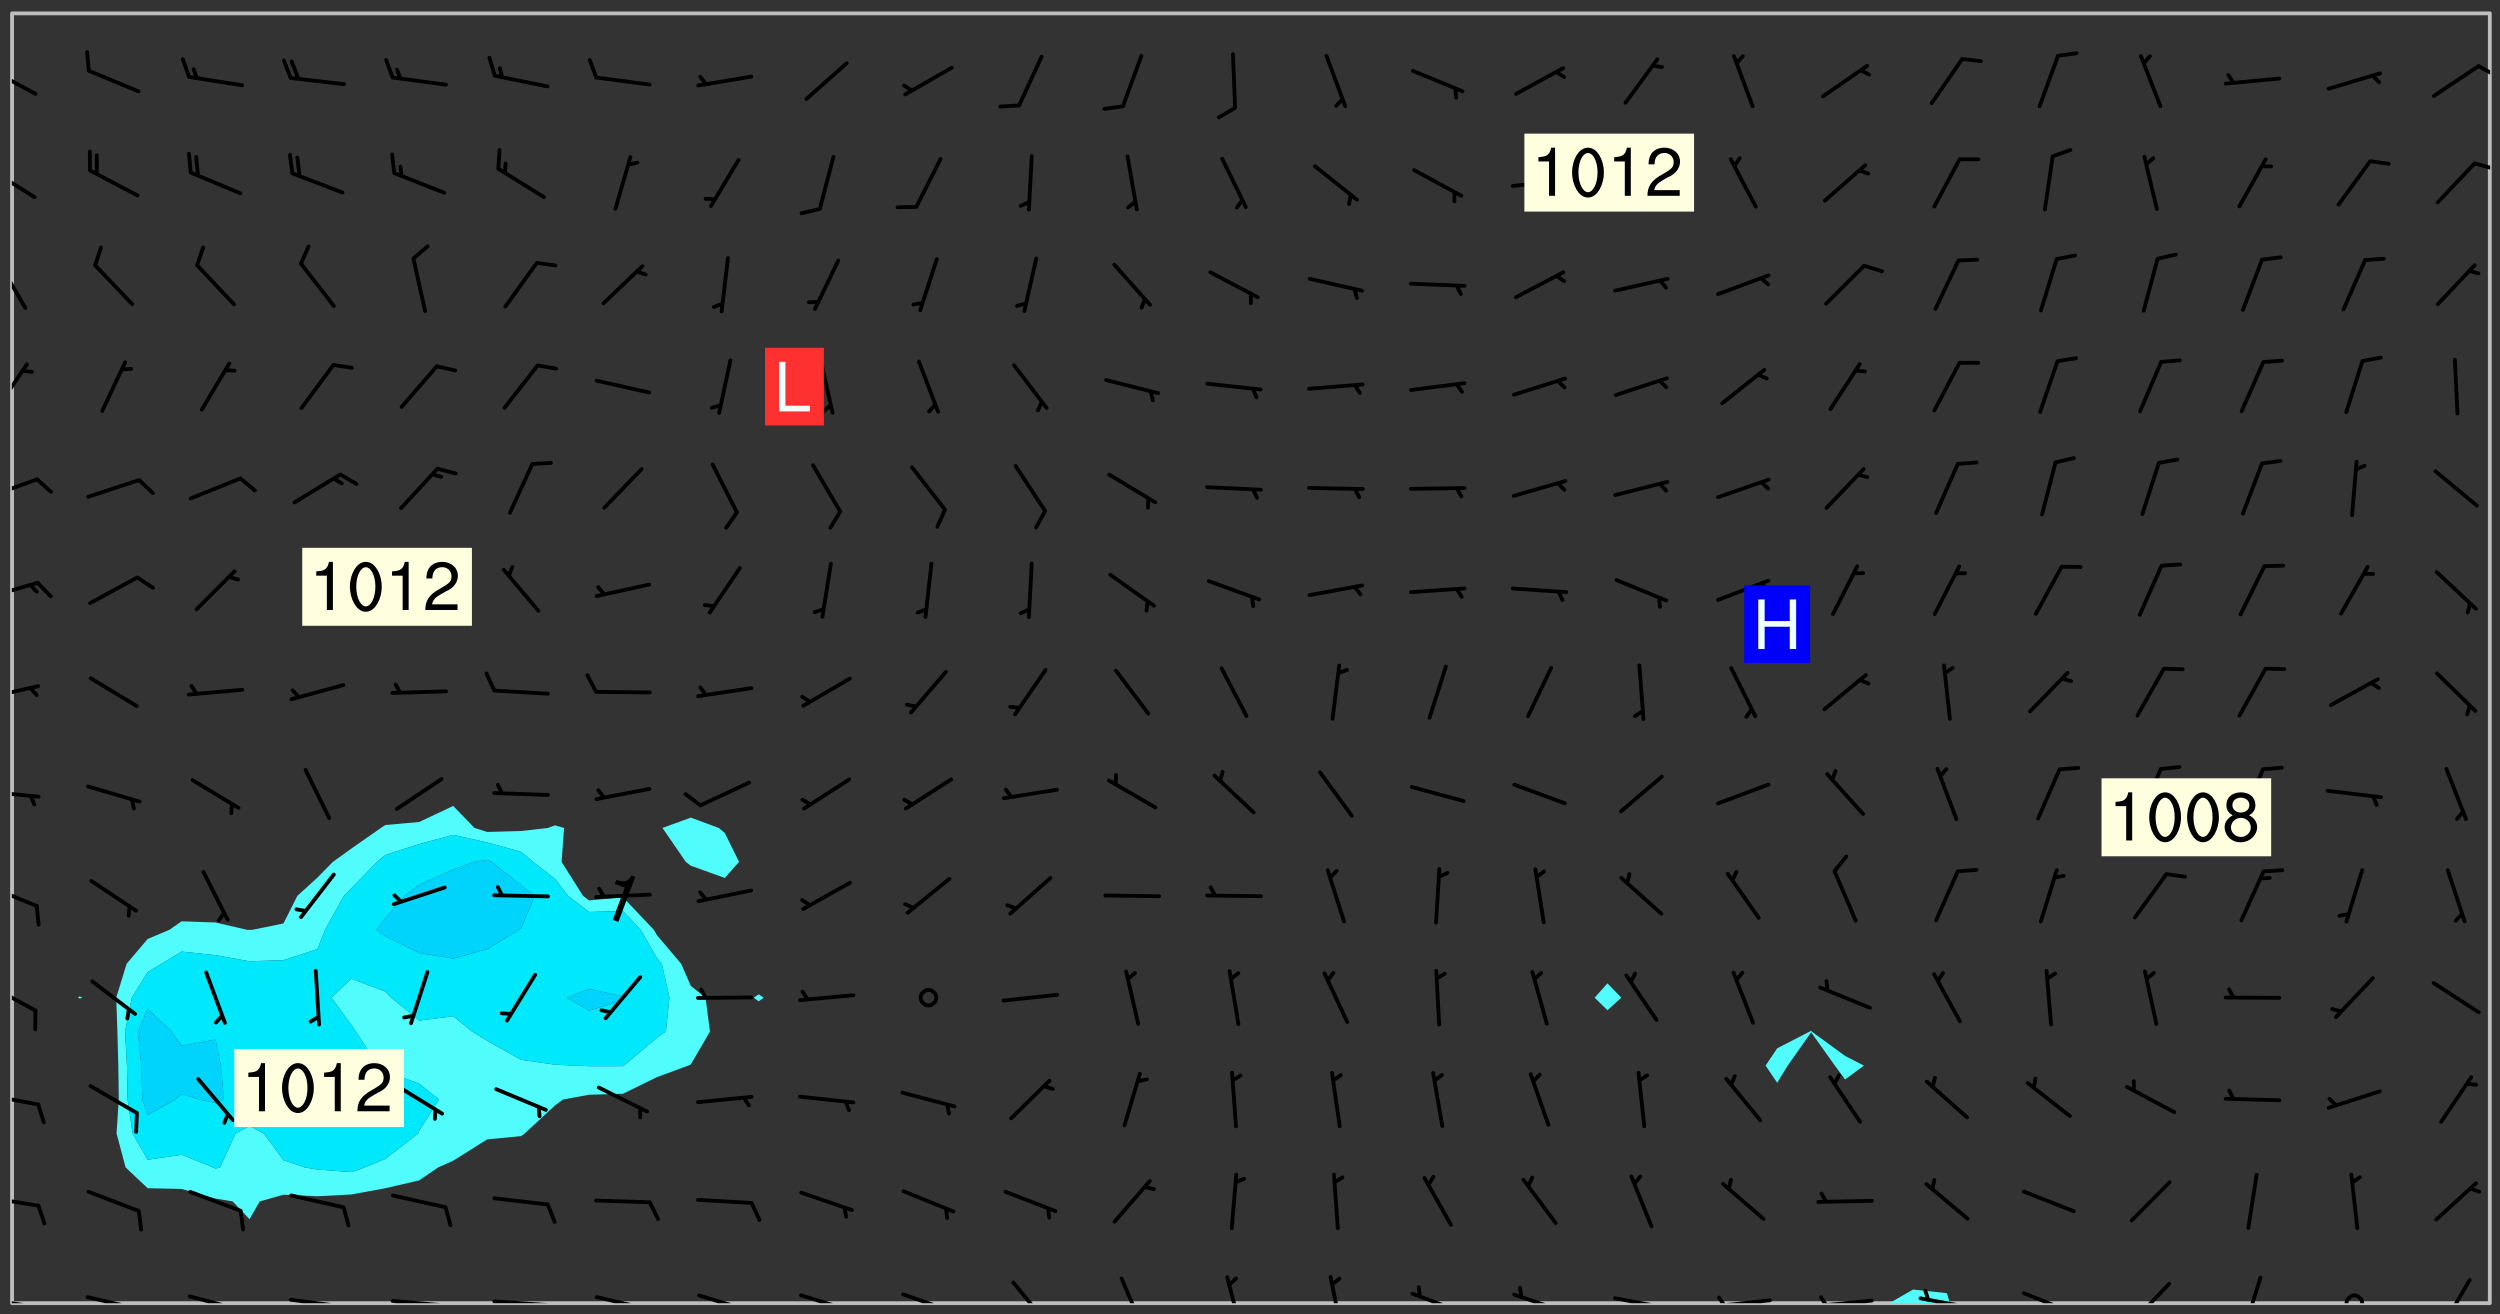 <svg xmlns="http://www.w3.org/2000/svg" role="img" xmlns:xlink="http://www.w3.org/1999/xlink" viewBox="142.45 309.95 326.84 171.84"><rect x="142.45" y="309.95" width="326.84" height="171.84" fill="#333333" stroke="none"/><defs><clipPath id="clip2"><path d="M 144 311.672 L 145 311.672 L 145 480.328 L 144 480.328 Z M 144 311.672"/></clipPath><clipPath id="clip3"><path d="M 144 311.672 L 468 311.672 L 468 480.328 L 144 480.328 Z M 144 311.672"/></clipPath><clipPath id="clip4"><path d="M 389 478 L 398 478 L 398 480.328 L 389 480.328 Z M 389 478"/></clipPath><clipPath id="clip5"><path d="M 467 311.672 L 468 311.672 L 468 480.328 L 467 480.328 Z M 467 311.672"/></clipPath><clipPath id="clip6"><path d="M 144 479 L 148 479 L 148 480.328 L 144 480.328 Z M 144 479"/></clipPath><clipPath id="clip7"><path d="M 147 480 L 149 480 L 149 480.328 L 147 480.328 Z M 147 480"/></clipPath><clipPath id="clip8"><path d="M 153 479 L 161 479 L 161 480.328 L 153 480.328 Z M 153 479"/></clipPath><clipPath id="clip9"><path d="M 160 480 L 162 480 L 162 480.328 L 160 480.328 Z M 160 480"/></clipPath><clipPath id="clip10"><path d="M 166 479 L 175 479 L 175 480.328 L 166 480.328 Z M 166 479"/></clipPath><clipPath id="clip11"><path d="M 173 480 L 175 480 L 175 480.328 L 173 480.328 Z M 173 480"/></clipPath><clipPath id="clip12"><path d="M 180 479 L 188 479 L 188 480.328 L 180 480.328 Z M 180 479"/></clipPath><clipPath id="clip13"><path d="M 187 480 L 189 480 L 189 480.328 L 187 480.328 Z M 187 480"/></clipPath><clipPath id="clip14"><path d="M 193 479 L 202 479 L 202 480.328 L 193 480.328 Z M 193 479"/></clipPath><clipPath id="clip15"><path d="M 200 480 L 202 480 L 202 480.328 L 200 480.328 Z M 200 480"/></clipPath><clipPath id="clip16"><path d="M 206 479 L 215 479 L 215 480.328 L 206 480.328 Z M 206 479"/></clipPath><clipPath id="clip17"><path d="M 213 480 L 216 480 L 216 480.328 L 213 480.328 Z M 213 480"/></clipPath><clipPath id="clip18"><path d="M 220 479 L 228 479 L 228 480.328 L 220 480.328 Z M 220 479"/></clipPath><clipPath id="clip19"><path d="M 227 480 L 229 480 L 229 480.328 L 227 480.328 Z M 227 480"/></clipPath><clipPath id="clip20"><path d="M 233 479 L 241 479 L 241 480.328 L 233 480.328 Z M 233 479"/></clipPath><clipPath id="clip21"><path d="M 246 479 L 255 479 L 255 480.328 L 246 480.328 Z M 246 479"/></clipPath><clipPath id="clip22"><path d="M 260 478 L 268 478 L 268 480.328 L 260 480.328 Z M 260 478"/></clipPath><clipPath id="clip23"><path d="M 274 477 L 280 477 L 280 480.328 L 274 480.328 Z M 274 477"/></clipPath><clipPath id="clip24"><path d="M 288 476 L 293 476 L 293 480.328 L 288 480.328 Z M 288 476"/></clipPath><clipPath id="clip25"><path d="M 302 476 L 305 476 L 305 480.328 L 302 480.328 Z M 302 476"/></clipPath><clipPath id="clip26"><path d="M 316 476 L 319 476 L 319 480.328 L 316 480.328 Z M 316 476"/></clipPath><clipPath id="clip27"><path d="M 326 478 L 334 478 L 334 480.328 L 326 480.328 Z M 326 478"/></clipPath><clipPath id="clip28"><path d="M 340 478 L 348 478 L 348 480.328 L 340 480.328 Z M 340 478"/></clipPath><clipPath id="clip29"><path d="M 353 479 L 361 479 L 361 480.328 L 353 480.328 Z M 353 479"/></clipPath><clipPath id="clip30"><path d="M 366 479 L 375 479 L 375 480.328 L 366 480.328 Z M 366 479"/></clipPath><clipPath id="clip31"><path d="M 366 479 L 369 479 L 369 480.328 L 366 480.328 Z M 366 479"/></clipPath><clipPath id="clip32"><path d="M 379 479 L 388 479 L 388 480.328 L 379 480.328 Z M 379 479"/></clipPath><clipPath id="clip33"><path d="M 380 479 L 382 479 L 382 480.328 L 380 480.328 Z M 380 479"/></clipPath><clipPath id="clip34"><path d="M 393 479 L 401 479 L 401 480.328 L 393 480.328 Z M 393 479"/></clipPath><clipPath id="clip35"><path d="M 393 478 L 395 478 L 395 480.328 L 393 480.328 Z M 393 478"/></clipPath><clipPath id="clip36"><path d="M 406 478 L 414 478 L 414 480.328 L 406 480.328 Z M 406 478"/></clipPath><clipPath id="clip37"><path d="M 420 477 L 427 477 L 427 480.328 L 420 480.328 Z M 420 477"/></clipPath><clipPath id="clip38"><path d="M 435 476 L 439 476 L 439 480.328 L 435 480.328 Z M 435 476"/></clipPath><clipPath id="clip39"><path d="M 448 479 L 452 479 L 452 480.328 L 448 480.328 Z M 448 479"/></clipPath><clipPath id="clip40"><path d="M 461 477 L 466 477 L 466 480.328 L 461 480.328 Z M 461 477"/></clipPath><clipPath id="clip41"><path d="M 144 466 L 148 466 L 148 468 L 144 468 Z M 144 466"/></clipPath><clipPath id="clip42"><path d="M 144 452 L 148 452 L 148 455 L 144 455 Z M 144 452"/></clipPath><clipPath id="clip43"><path d="M 144 438 L 148 438 L 148 443 L 144 443 Z M 144 438"/></clipPath><clipPath id="clip44"><path d="M 144 425 L 148 425 L 148 429 L 144 429 Z M 144 425"/></clipPath><clipPath id="clip45"><path d="M 144 413 L 148 413 L 148 415 L 144 415 Z M 144 413"/></clipPath><clipPath id="clip46"><path d="M 144 399 L 148 399 L 148 402 L 144 402 Z M 144 399"/></clipPath><clipPath id="clip47"><path d="M 144 385 L 148 385 L 148 389 L 144 389 Z M 144 385"/></clipPath><clipPath id="clip48"><path d="M 144 372 L 148 372 L 148 376 L 144 376 Z M 144 372"/></clipPath><clipPath id="clip49"><path d="M 144 357 L 147 357 L 147 364 L 144 364 Z M 144 357"/></clipPath><clipPath id="clip50"><path d="M 144 343 L 147 343 L 147 351 L 144 351 Z M 144 343"/></clipPath><clipPath id="clip51"><path d="M 144 331 L 148 331 L 148 336 L 144 336 Z M 144 331"/></clipPath><clipPath id="clip52"><path d="M 465 331 L 468 331 L 468 333 L 465 333 Z M 465 331"/></clipPath><clipPath id="clip53"><path d="M 144 318 L 148 318 L 148 323 L 144 323 Z M 144 318"/></clipPath><clipPath id="clip54"><path d="M 466 318 L 468 318 L 468 321 L 466 321 Z M 466 318"/></clipPath><g id="surface669" clip-path="url(#clip1)"><path fill="#fff" fill-opacity="0" fill-rule="evenodd" d="M 0 0 L 1000 0 L 1000 1000 L 0 1000 Z M 0 0"/><path fill="#d3d3d3" fill-opacity="0" fill-rule="evenodd" d="M162.152 355.867L161.918 356.16 161.977 356.395 162.094 356.566 162.27 356.801 162.562 357.148 162.676 357.207 162.793 357.035 162.852 356.801 163.027 356.625 163.492 356.449 164.191 356.449 164.426 356.742 164.715 357.559 164.773 357.734 164.949 357.965 165.301 358.199 166 358.898 166.172 359.074 166.406 359.422 166.641 359.832 166.93 360.414 167.34 360.879 167.57 361.113 167.805 361.289 167.922 361.52 168.098 361.812 168.27 362.977 168.27 363.211 168.328 363.5 168.387 363.617 168.504 363.734 168.852 364.145 168.969 364.316 169.145 364.492 169.32 364.727 169.438 364.898 169.609 365.25 169.668 365.484 169.902 365.891 170.137 365.832 169.961 366.008 169.902 366.938 169.32 366.938 169.086 366.824 168.738 366.938 168.621 367.055 168.562 367.348 168.504 367.523 168.387 367.695 167.922 367.988 167.863 368.223 167.805 368.336 167.805 368.98 167.863 369.152 167.863 369.562 167.922 369.621 167.922 370.027 167.98 370.434 168.098 370.609 168.156 370.668 168.387 371.309 168.328 371.602 168.328 372.301 168.27 372.883 168.27 373.117 168.211 373.348 168.156 373.699 168.156 375.621 168.211 375.738 168.637 375.738 168.27 375.855 168.246 376.207 169.137 377.375 170.879 377.914 172.219 378.273 172.219 378.812 172.309 379.621 172.844 380.336 174.363 380.605 175.254 380.52 175.344 381.684 175.879 381.863 177.039 381.684 179.094 380.699 180.254 380.336 182.133 380.16 183.828 379.98 183.648 380.699 182.133 380.785 180.883 380.875 180.078 381.145 179.004 381.953 179.273 382.672 179.809 383.57 179.629 384.195 179.363 385.004 179.629 386.082 180.254 386.98 181.059 387.16 182.309 386.98 182.043 387.703 182.141 388.207 182.195 388.5 182.195 388.672 182.254 388.965 182.254 389.371 182.43 389.488 182.781 389.605 183.188 389.605 183.48 389.43 183.594 389.312 183.652 389.195 183.77 388.965 183.828 388.789 184.18 388.324 184.41 388.148 184.586 388.09 184.762 388.148 184.82 388.324 184.938 389.312 184.992 389.781 185.051 389.953 185.168 390.188 185.344 390.246 186.16 390.305 186.449 390.305 186.566 390.539 186.625 390.945 186.684 391.297 186.684 392.402 186.801 392.695 186.918 393.043 187.207 393.742 187.383 394.094 187.965 394.848 188.316 395.023 188.488 395.082 188.957 395.316 189.598 395.781 189.945 396.016 190.238 396.191 190.531 396.246 190.762 396.309 191.578 396.656 191.871 396.832 191.984 397.004 192.336 397.355 192.453 397.531 192.977 398.172 192.977 398.461 193.035 398.812 193.035 399.16 193.094 399.512 193.152 399.801 193.27 399.859 193.441 399.918 193.617 399.918 194.199 400.152 194.375 400.27 194.551 400.559 194.727 400.793 194.84 401.027 195.133 401.258 195.25 401.375 195.25 401.785 195.309 401.84 195.598 402.074 195.832 402.191 195.891 402.309 196.008 402.48 196.066 402.598 196.297 402.832 196.355 403.008 196.59 403.066 196.707 403.125 196.59 403.238 196.531 403.355 196.531 403.473 196.414 403.766 196.297 404.055 196.297 404.637 196.473 404.754 196.59 404.812 196.648 404.93 196.766 405.047 196.879 405.105 197.055 405.453 197.113 405.805 197.172 406.211 197.172 406.387 197.113 406.562 196.996 407.262 196.996 407.434 197.113 407.609 197.406 407.902 197.812 407.902 197.988 408.02 198.105 408.191 198.223 408.484 198.223 408.719 197.695 408.719 197.465 408.484 197.23 408.484 197.055 408.543 196.996 409.242 197.055 409.59 197.172 409.766 197.348 410.176 197.465 410.406 197.754 410.875 197.93 410.93 198.453 410.93 198.688 410.988 199.445 411.629 199.504 411.922 199.504 412.156 199.562 412.215 199.793 412.562 199.793 412.914 199.676 413.086 199.676 413.379 199.969 413.668 200.262 413.844 200.434 413.902 200.727 414.078 201.02 414.195 201.602 414.602 201.891 414.836 202.184 415.012 202.402 415.172 202.418 415.184 202.648 415.359 203.289 415.883 203.465 416.117 203.582 416.293 203.758 416.469 203.871 416.641 203.871 417.281 203.988 417.457 204.457 417.574 205.039 417.691 205.273 417.75 205.504 417.863 205.797 417.98 205.91 418.039 206.496 418.391 206.785 418.562 206.961 418.625 207.137 418.68 207.312 418.738 208.012 419.09 208.301 419.266 208.535 419.32 208.824 419.496 209.059 419.613 209.699 420.02 209.992 420.137 210.164 420.195 210.398 420.254 210.809 420.312 211.039 420.371 211.273 420.488 211.332 420.66 210.922 420.836 211.391 420.895 211.449 421.188 211.562 421.422 211.738 421.477 211.973 421.535 212.148 421.594 212.555 421.711 213.195 421.945 213.312 422.117 213.371 422.352 213.371 422.527 213.312 422.645 213.254 423.051 213.488 423.285 213.605 423.344 213.953 423.461 214.594 423.691 214.77 423.809 215.059 423.926 215.234 424.102 215.469 424.566 216.051 425.672 216.227 425.848 216.574 426.023 216.75 426.141 217.102 426.258 218.148 426.781 218.383 426.84 218.848 426.953 219.141 427.012 219.605 427.188 220.363 427.77 220.598 428.004 220.945 428.469 221.121 428.645 221.41 428.879 222.227 429.578 222.52 429.754 222.809 430.043 223.102 430.219 223.395 430.508 224.09 431.148 224.266 431.324 224.559 431.559 224.848 431.793 225.316 432.082 225.957 432.664 226.305 432.898 226.539 433.191 226.887 433.539 227.238 434.004 228.172 434.996 228.52 435.402 228.637 435.578 228.871 435.637 228.984 435.754 229.629 435.93 229.859 436.043 230.094 436.102 230.387 436.277 230.617 436.395 231.551 437.094 231.957 437.5 232.191 437.676 232.598 437.852 232.832 437.969 233.648 438.316 233.996 438.551 234.23 438.668 234.523 438.957 234.754 439.074 235.512 439.426 235.863 439.598 236.094 439.656 236.387 439.773 236.621 439.832 237.492 440.008 238.309 440.008 238.777 440.238 238.949 440.297 239.824 440.996 240.289 441.113 240.582 441.172 240.758 441.23 240.988 441.289 241.457 441.348 241.805 441.406 242.156 441.465 242.562 441.523 242.855 441.523 243.027 441.582 243.027 441.812 243.203 441.988 243.496 441.988 243.844 442.047 244.195 442.105 244.895 442.223 245.535 442.223 246 441.988 246.293 441.812 246.465 441.695 246.875 441.523 247.164 441.348 248.098 440.883 248.566 440.59 249.09 440.297 249.555 440.125 250.02 439.949 251.07 439.484 251.359 439.367 251.77 439.25 252.059 439.133 252.586 438.957 254.102 438.258 254.684 437.91 254.973 437.852 255.266 437.793 255.613 437.676 256.488 437.445 256.84 437.328 256.953 437.328 257.188 437.27 258.062 437.035 258.297 436.977 259.109 436.977 259.461 436.918 260.277 436.801 260.449 436.742 260.801 436.688 261.094 436.629 261.324 436.57 262.141 436.395 262.316 436.336 262.664 436.336 262.898 436.277 263.363 436.16 264.121 435.988 264.355 435.93 264.703 435.93 265.113 435.812 265.402 435.754 266.688 435.695 266.977 435.695 267.387 435.637 267.617 435.578 267.793 435.578 268.668 435.461 269.074 435.461 269.484 435.344 269.832 435.344 270.184 435.23 271.055 435.172 272.805 435.172 273.852 435.461 274.262 435.578 274.551 435.695 274.902 435.812 275.191 435.93 276.242 436.102 276.531 436.16 276.824 436.16 277.117 436.219 277.289 436.277 277.699 436.336 277.871 436.395 277.988 436.453 278.105 436.453 278.223 436.512 278.574 436.57 278.688 436.57 279.098 436.637 281.02 437.031 282.945 437.426 284.465 437.875 286.16 438.594 288.305 439.398 289.91 438.68 291.34 437.875 292.5 436.797 293.75 436.348 296.785 435.629 298.66 435.27 300.805 433.922 303.039 432.668 305.539 431.41 307.234 430.961 309.02 430.781 310.18 430.512 310.805 431.051 312.145 430.781 312.859 429.793 313.844 428.449 314.289 428.27 315.094 427.91 316.969 427.371 318.754 426.922 320.004 426.652 321.164 426.562 322.863 426.473 324.824 426.203 326.074 426.113 326.613 426.113 327.238 426.023 328.129 426.023 330.273 425.844 332.684 425.664 335.273 425.574 336.969 425.754 338.578 425.844 340.008 426.203 341.168 426.922 343.043 427.91 344.203 429.438 344.469 430.152 345.098 430.242 345.453 431.141 345.988 431.68 346.523 433.207 347.598 433.566 348.133 433.566 347.328 434.102 347.418 435.809 348.133 438.504 349.023 439.309 349.918 440.297 350.633 441.555 352.418 442.094 353.938 441.914 354.293 443.258 355.902 442.453 356.883 441.914 357.152 442.184 357.469 441.969 357.688 441.824 358.488 442.273 358.938 441.914 359.293 441.914 359.828 441.645 360.367 440.926 360.902 440.656 361.527 439.668 362.688 440.117 363.527 440.488 364.922 441.105 366.617 440.926 368.223 440.926 370.008 441.016 370.188 439.309 370.723 437.965 371.527 438.234 372.02 439.082 372.422 439.488 372.332 440.027 372.332 440.387 373.047 440.836 373.758 440.566 375.188 440.566 375.547 441.555 375.992 442.812 376.707 444.156 377.957 444.785 379.652 445.414 380.367 445.234 380.547 444.695 381.527 444.605 381.977 444.965 382.062 446.223 381.797 446.852 381.262 447.031 381.262 447.57 381.977 448.555 382.242 449.094 383.227 450.082 384.027 451.16 383.762 451.52 383.672 452.418 383.047 454.75 382.691 456.816 382.602 458.609 382.422 459.328 382.332 459.867 382.332 461.305 381.352 463.188 380.992 464.895 380.457 465.793 379.652 466.961 379.387 467.5 381.441 468.754 381.527 469.113 381.172 469.652 381.082 469.473 381.082 470.281 381.172 471.719 380.727 472.434 379.652 472.527 379.387 473.242 379.922 474.141 380.727 474.859 381.887 475.668 383.227 475.938 383.672 476.297 383.316 476.746 381.527 476.656 380.277 476.207 379.562 475.488 378.938 475.398 378.762 478.988 378.574 480.297 467.934 480.297 467.934 311.703 412.664 311.703 412.664 360.785 413.426 360.91 416.715 361.453 418.738 364.289 418.738 367.043 421.09 367.375 423.438 367.707 427.488 367.707 426.109 371.867 424.086 372.574 422.062 373.277 421.52 373.621 418.926 375.238 418.738 375.355 416.715 373.277 415.984 370.535 413.312 368.457 411.938 364.957 411.871 364.875 409.914 362.203 412.664 360.785 412.664 311.703 294.422 311.703 294.422 403.117 294.539 403.148 294.672 403.16 294.746 403.234 294.852 403.281 294.941 403.34 295.027 403.398 295.117 403.457 295.414 403.754 295.473 403.844 295.504 403.961 295.531 404.078 295.547 404.215 295.516 404.332 295.457 404.422 295.398 404.508 295.355 404.613 295.309 404.715 295.281 404.836 295.281 404.98 295.457 405.25 295.605 405.398 295.68 405.484 295.754 405.559 295.797 405.664 295.859 405.754 295.918 405.84 295.961 405.945 296.02 406.035 296.066 406.137 296.109 406.242 296.168 406.328 296.285 406.508 296.359 406.582 296.422 406.668 296.48 406.758 296.523 406.863 296.582 406.953 296.641 407.039 296.703 407.129 296.762 407.219 296.805 407.32 296.922 407.5 296.996 407.574 297.055 407.66 297.129 407.734 297.219 407.793 297.324 407.84 297.473 407.84 297.605 407.824 297.738 407.84 297.84 407.793 297.914 407.719 297.961 407.617 297.945 407.484 297.945 407.336 297.898 407.23 297.871 407.113 297.824 407.012 297.797 406.891 297.754 406.789 297.691 406.699 297.648 406.598 297.605 406.492 297.574 406.375 297.559 406.242 297.547 406.105 297.633 406.047 297.691 405.961 297.812 405.93 297.855 406.035 297.871 406.168 297.871 406.285 297.93 406.387 297.988 406.477 298.078 406.535 298.227 406.684 298.285 406.773 298.328 406.879 298.316 406.98 298.402 407.039 298.508 407.086 298.594 407.145 298.684 407.203 298.758 407.277 298.641 407.305 298.535 407.352 298.449 407.41 298.375 407.484 298.316 407.574 298.254 407.66 298.227 407.781 298.18 407.883 298.137 407.988 298.105 408.105 298.094 408.238 298.078 408.371 298.078 408.52 298.105 408.637 298.152 408.742 298.195 408.844 298.254 408.934 298.328 409.008 298.418 409.066 298.492 409.141 298.582 409.199 298.641 409.289 298.684 409.395 298.73 409.496 298.848 409.527 298.98 409.543 299.129 409.543 299.246 409.512 299.352 409.555 299.395 409.66 299.441 409.762 299.469 409.883 299.5 410 299.527 410.117 299.559 410.238 299.586 410.355 299.691 410.398 299.793 410.445 299.926 410.43 300.074 410.578 300.137 410.664 300.211 410.738 300.281 410.812 300.371 410.875 300.477 410.918 300.578 410.961 300.695 410.992 300.832 411.008 300.949 410.977 301.023 410.902 301.051 410.785 301.039 410.652 301.008 410.531 300.98 410.414 301.023 410.309 301.141 410.309 301.23 410.371 301.348 410.398 301.496 410.398 301.629 410.414 301.777 410.414 301.91 410.43 302.043 410.414 302.191 410.414 302.324 410.398 302.457 410.387 302.594 410.398 302.711 410.371 302.844 410.355 303.035 410.297 302.977 410.473 302.961 410.605 302.934 410.727 302.918 410.859 302.859 410.945 302.727 410.961 302.621 411.008 302.516 411.051 302.398 411.082 302.281 411.109 302.016 411.141 301.867 411.141 301.734 411.156 301.66 411.23 301.719 411.316 301.867 411.465 301.984 411.645 302.059 411.715 302.148 411.777 302.238 411.836 302.324 411.895 302.414 411.953 302.516 411.996 302.621 412.059 302.727 412.102 302.812 412.16 302.918 412.207 303.02 412.25 303.199 412.367 303.258 412.457 303.215 412.559 303.168 412.664 303.184 412.797 303.406 413.02 303.465 413.109 303.508 413.211 303.539 413.332 303.582 413.434 303.598 413.566 303.629 413.684 303.641 413.82 303.672 413.938 303.82 414.086 303.922 414.129 304.027 414.172 304.145 414.203 304.277 414.219 304.414 414.234 304.531 414.234 304.648 414.203 304.738 414.145 304.781 414.039 304.828 413.938 304.871 413.832 304.902 413.715 304.914 413.582 304.914 413.434 304.902 413.301 304.887 413.168 304.855 413.051 304.812 412.945 304.766 412.84 304.723 412.738 304.68 412.633 304.664 412.5 304.68 412.367 304.707 412.25 304.738 412.133 304.766 412.012 304.812 411.91 304.902 411.852 304.988 411.789 305.062 411.715 305.152 411.656 305.375 411.434 305.434 411.348 305.508 411.273 305.625 411.094 305.684 411.008 305.684 410.859 305.609 410.785 305.508 410.738 305.402 410.695 305.301 410.652 305.242 410.562 305.195 410.457 305.168 410.34 305.258 410.281 305.375 410.25 305.477 410.207 305.656 410.09 305.805 409.941 305.816 409.809 305.805 409.703 305.715 409.645 305.582 409.66 305.434 409.66 305.301 409.676 305.168 409.66 305.047 409.629 304.961 409.57 304.887 409.496 304.828 409.406 304.766 409.32 304.648 409.141 304.59 409.055 304.621 408.934 304.707 408.875 304.828 408.844 304.887 408.758 304.887 408.637 304.855 408.52 304.797 408.43 304.738 408.344 304.691 408.238 304.664 408.121 304.648 407.988 304.707 407.898 304.781 407.824 304.871 407.766 304.988 407.586 305.062 407.512 305.121 407.426 305.27 407.277 305.391 407.246 305.523 407.23 305.656 407.246 305.73 407.32 305.773 407.426 305.789 407.559 305.758 407.676 305.641 407.707 305.508 407.719 305.359 407.867 305.316 407.973 305.27 408.074 305.242 408.195 305.211 408.312 305.211 408.461 305.242 408.578 305.285 408.684 305.344 408.773 305.418 408.844 305.492 408.918 305.609 408.949 305.73 408.977 305.848 408.949 305.98 408.934 306.098 408.934 306.188 408.992 306.262 409.066 306.309 409.172 306.367 409.258 306.469 409.305 306.602 409.32 306.707 409.363 306.793 409.422 306.781 409.527 306.707 409.602 306.527 409.719 306.469 409.809 306.379 409.867 306.309 409.941 306.234 410.016 306.172 410.105 306.145 410.223 306.129 410.355 306.145 410.488 306.129 410.621 306.129 410.77 306.145 410.902 306.172 411.02 306.203 411.141 306.277 411.215 306.367 411.273 306.453 411.332 306.543 411.391 306.66 411.422 306.66 411.508 306.559 411.555 306.469 411.613 306.203 411.645 306.086 411.672 305.938 411.672 305.832 411.715 305.73 411.762 305.672 411.852 305.609 412.086 305.598 412.219 305.566 412.34 305.551 412.473 305.551 412.766 305.539 412.898 305.551 413.035 305.566 413.168 305.699 413.184 305.832 413.195 305.953 413.227 306.039 413.285 306.113 413.359 306.16 413.465 306.203 413.566 306.219 413.699 306.219 414.145 306.203 414.277 306.203 414.723 306.234 414.988 306.262 415.105 306.277 415.238 306.309 415.355 306.395 415.566 306.426 415.832 306.426 415.98 306.395 416.098 306.367 416.215 306.336 416.336 306.309 416.453 306.277 416.57 306.246 416.691 306.234 416.824 306.219 416.957 306.309 417.016 306.426 416.984 306.527 417 306.574 417.105 306.543 417.371 306.543 417.812 306.5 417.918 306.453 418.023 306.41 418.125 306.367 418.23 306.309 418.316 306.277 418.438 306.234 418.555 306.203 418.672 306.188 418.805 306.203 418.938 306.262 419.027 306.367 419.074 306.453 419.133 306.512 419.219 306.5 419.355 306.469 419.473 306.426 419.574 306.426 420.02 306.41 420.152 306.41 420.301 306.379 420.418 306.336 420.523 306.309 420.641 306.262 420.746 306.219 420.848 306.188 420.969 306.16 421.086 306.129 421.219 306.098 421.336 306.07 421.453 306.027 421.559 305.996 421.676 305.965 421.797 305.953 421.93 305.938 422.062 305.938 422.359 305.965 422.477 305.965 422.625 306.012 423.023 306.039 423.141 306.098 423.23 306.219 423.262 306.367 423.262 306.5 423.246 306.559 423.336 306.559 423.453 306.5 423.543 306.41 423.602 306.309 423.645 306.203 423.691 306.113 423.75 306.027 423.809 305.891 423.824 305.773 423.793 305.641 423.777 305.539 423.824 305.477 423.91 305.465 424.047 305.449 424.18 305.418 424.297 305.391 424.414 305.375 424.547 305.344 424.668 305.344 424.965 305.359 425.098 305.391 425.215 305.391 425.363 305.402 425.496 305.402 425.645 305.375 425.762 305.328 425.863 305.301 425.984 305.27 426.102 305.211 426.191 305.137 426.266 305.035 426.309 304.93 426.355 304.812 426.383 304.691 426.414 304.59 426.367 304.648 426.281 304.754 426.234 304.781 426.117 304.812 426 304.84 425.879 304.871 425.762 304.871 425.613 304.887 425.48 304.855 425.363 304.812 425.258 304.707 425.273 304.633 425.348 304.531 425.391 304.441 425.453 304.367 425.527 304.324 425.629 304.309 425.762 304.277 425.879 304.25 426 304.219 426.117 304.191 426.234 304.16 426.355 304.133 426.473 304.102 426.59 304.059 426.695 303.969 426.754 303.879 426.754 303.762 426.723 303.73 426.637 303.746 426.5 303.715 426.383 303.715 426.234 303.703 426.102 303.703 425.953 303.641 425.719 303.613 425.598 303.57 425.496 303.523 425.391 303.465 425.305 303.406 425.215 303.363 425.109 303.301 425.023 303.152 424.875 303.082 424.801 302.977 424.754 302.871 424.711 302.77 424.668 302.473 424.371 302.383 424.297 302.297 424.238 302.191 424.195 302.102 424.133 302.016 424.074 301.91 424.031 301.82 423.973 301.734 423.91 301.66 423.84 301.555 423.793 301.469 423.734 301.363 423.691 301.273 423.629 301.172 423.586 301.066 423.543 300.98 423.484 300.875 423.438 300.77 423.395 300.668 423.348 300.578 423.289 300.477 423.246 300.371 423.203 300.281 423.141 300.164 423.113 300.031 423.098 299.898 423.113 299.75 423.113 299.617 423.129 299.5 423.098 299.41 423.039 299.336 422.965 299.246 422.906 299.145 422.859 298.996 422.859 298.875 422.832 298.773 422.789 298.699 422.715 298.582 422.535 298.492 422.477 298.391 422.434 298.301 422.371 298.195 422.328 298.105 422.27 298.02 422.211 297.914 422.164 297.855 422.078 297.797 421.988 297.754 421.883 297.707 421.781 297.633 421.707 297.547 421.648 297.473 421.574 297.383 421.516 297.16 421.293 297.117 421.188 297.086 420.922 297.191 420.879 297.336 420.879 297.441 420.922 297.516 420.996 297.605 421.055 297.691 421.113 297.797 421.16 297.887 421.219 298.035 421.367 298.105 421.441 298.254 421.59 298.316 421.676 298.391 421.75 298.477 421.809 298.551 421.883 298.641 421.945 298.73 422.004 298.816 422.062 299.086 422.238 299.188 422.285 299.293 422.328 299.395 422.371 299.441 422.297 299.5 422.211 299.574 422.137 299.645 422.062 299.75 422.105 299.824 422.18 299.883 422.27 299.926 422.371 299.973 422.477 300.016 422.582 300.137 422.609 300.254 422.582 300.328 422.492 300.371 422.387 300.43 422.297 300.504 422.223 300.609 422.18 300.727 422.152 300.859 422.164 300.949 422.223 301.098 422.371 301.156 422.461 301.199 422.566 301.246 422.668 301.289 422.773 301.332 422.875 301.438 422.922 301.543 422.965 301.676 422.98 301.762 422.922 301.82 422.832 301.895 422.758 302 422.715 302.117 422.742 302.223 422.789 302.324 422.832 302.43 422.875 302.531 422.922 302.711 423.039 302.711 423.156 302.695 423.289 302.711 423.422 302.727 423.559 302.785 423.645 302.887 423.691 303.008 423.719 303.125 423.75 303.273 423.75 303.391 423.719 303.449 423.629 303.629 423.512 303.688 423.422 303.762 423.348 303.82 423.262 303.938 423.082 304.117 422.965 304.234 422.996 304.324 423.055 304.367 423.129 304.352 423.262 304.352 423.379 304.441 423.438 304.59 423.438 304.723 423.422 304.855 423.41 305.121 423.379 305.227 423.336 305.344 423.305 305.465 423.277 305.539 423.203 305.609 423.129 305.672 423.039 305.656 422.934 305.609 422.832 305.508 422.789 305.402 422.773 305.285 422.801 305.02 422.832 304.871 422.832 304.797 422.758 304.707 422.699 304.59 422.668 304.473 422.641 304.34 422.625 304.191 422.625 304.059 422.641 303.762 422.641 303.656 422.594 303.508 422.445 303.465 422.344 303.406 422.254 303.629 422.031 303.715 421.973 303.82 421.93 303.938 421.898 304.07 421.883 304.203 421.898 304.34 421.914 304.441 421.957 304.574 421.945 304.664 421.883 304.766 421.84 304.828 421.75 304.781 421.648 304.691 421.59 304.574 421.559 304.473 421.516 304.414 421.426 304.352 421.336 304.352 421.219 304.367 421.086 304.473 421.039 304.547 420.969 304.547 420.848 304.457 420.789 304.426 420.672 304.516 420.613 304.59 420.539 304.633 420.434 304.691 420.344 304.738 420.242 304.754 420.109 304.754 419.961 304.707 419.855 304.664 419.754 304.574 419.695 304.441 419.68 304.34 419.637 304.203 419.621 304.086 419.59 303.641 419.59 303.508 419.574 303.375 419.562 303.242 419.547 303.125 419.516 302.977 419.516 302.844 419.5 302.711 419.488 302.445 419.457 302.324 419.414 302.238 419.355 302.164 419.281 302.164 419.133 302.176 419 302.281 418.953 302.383 418.91 302.516 418.895 302.668 418.895 302.801 418.879 303.094 418.879 303.215 418.91 303.316 418.953 303.406 419.012 303.641 419.074 303.762 419.027 303.852 418.969 303.953 418.926 304.086 418.91 304.191 418.953 304.293 419 304.426 419.012 304.547 418.984 304.691 418.984 304.812 418.953 304.93 418.926 305.035 418.879 305.109 418.805 305.195 418.746 305.344 418.598 305.402 418.512 305.449 418.406 305.477 418.289 305.492 418.184 305.391 418.141 305.301 418.082 305.184 418.051 305.078 418.008 304.988 417.945 304.914 417.859 304.84 417.785 304.738 417.742 304.633 417.695 304.531 417.652 304.473 417.562 304.426 417.461 304.34 417.25 304.277 417.164 304.219 417.074 304.145 417 304.059 416.941 303.789 416.941 303.672 416.973 303.582 417.031 303.48 417.074 303.348 417.09 303.242 417.074 303.215 416.957 303.152 416.867 303.035 416.836 302.934 416.793 302.785 416.645 302.754 416.527 302.738 416.422 302.812 416.348 302.992 416.23 303.109 416.203 303.227 416.172 303.363 416.188 303.465 416.23 303.57 416.273 303.672 416.32 303.777 416.363 303.895 416.395 304.027 416.41 304.145 416.438 304.277 416.453 304.383 416.438 304.473 416.379 304.398 416.305 304.293 416.262 304.219 416.188 304.145 416.098 303.996 415.949 303.91 415.891 303.82 415.832 303.746 415.758 303.656 415.699 303.555 415.652 303.434 415.625 303.332 415.578 303.227 415.535 303.109 415.504 303.008 415.461 302.887 415.43 302.738 415.43 302.621 415.461 302.516 415.504 302.43 415.566 302.25 415.684 302.164 415.742 302.074 415.801 301.969 415.848 301.883 415.906 301.777 415.949 301.676 415.992 301.57 416.039 301.496 416.113 301.438 416.203 301.379 416.289 301.332 416.395 301.273 416.48 301.199 416.555 301.066 416.543 300.949 416.512 300.832 416.512 300.758 416.586 300.668 416.645 300.594 416.719 300.504 416.777 300.418 416.836 300.312 416.883 300.211 416.926 300.074 416.941 299.973 416.898 299.824 416.75 299.719 416.703 299.633 416.703 299.527 416.75 299.426 416.793 299.305 416.824 299.188 416.793 299.113 416.719 299.113 416.602 299.145 416.48 299.219 416.41 299.277 416.32 299.352 416.246 299.469 416.215 299.574 416.172 299.867 416.172 300 416.156 300.137 416.141 300.238 416.098 300.328 416.039 300.43 415.992 300.52 415.934 300.652 415.922 300.742 415.98 300.875 415.992 300.965 415.934 301.051 415.875 301.156 415.832 301.246 415.773 301.332 415.711 301.422 415.652 301.57 415.504 301.629 415.418 301.688 415.328 301.793 415.285 301.926 415.27 302.043 415.297 302.164 415.328 302.223 415.27 302.281 415.18 302.312 414.914 302.34 414.797 302.445 414.809 302.578 414.824 302.68 414.781 302.77 414.723 302.828 414.633 302.902 414.559 302.961 414.469 303.008 414.367 303.02 414.234 303.008 414.102 302.961 413.996 302.812 413.848 302.754 413.758 302.695 413.672 302.652 413.566 302.652 413.121 302.668 412.988 302.668 412.84 302.68 412.707 302.621 412.648 302.531 412.707 302.43 412.664 302.25 412.547 302.164 412.488 302.102 412.398 302.043 412.309 301.969 412.234 301.883 412.176 301.762 412.207 301.66 412.219 301.555 412.266 301.469 412.324 301.363 412.367 301.215 412.516 301.125 412.574 301.039 412.633 300.949 412.695 300.844 412.738 300.711 412.754 300.711 412.633 300.816 412.59 300.934 412.559 301.008 412.488 301.051 412.383 301.051 412.234 301.023 412.117 300.875 411.969 300.742 411.953 300.594 411.953 300.477 411.984 300.371 412.027 300.27 412.07 300.18 412.133 300.062 412.16 299.988 412.086 300 411.953 299.957 411.852 299.914 411.746 299.824 411.688 299.707 411.715 299.586 411.746 299.469 411.777 299.367 411.82 299.246 411.852 299.145 411.895 299.039 411.938 298.949 411.996 298.848 412.012 298.848 411.895 298.863 411.762 298.805 411.672 298.73 411.715 298.582 411.863 298.523 411.953 298.449 412.027 298.402 412.133 298.359 412.234 298.285 412.309 298.227 412.398 298.152 412.473 298.094 412.559 298.02 412.633 297.93 412.695 297.855 412.766 297.781 412.84 297.68 412.855 297.547 412.871 297.441 412.828 297.441 412.707 297.59 412.559 297.633 412.457 297.691 412.367 297.738 412.266 297.781 412.16 297.84 412.07 297.871 411.953 297.914 411.852 297.945 411.73 297.973 411.613 298.02 411.508 298.062 411.406 298.105 411.301 298.18 411.23 298.27 411.168 298.359 411.109 298.461 411.066 298.758 411.066 299.023 411.035 299.129 410.992 299.055 410.918 298.938 410.887 298.832 410.844 298.742 410.785 298.641 410.738 298.551 410.68 298.449 410.637 298.344 410.594 298.254 410.531 298.168 410.473 298.062 410.43 297.961 410.387 297.84 410.355 297.723 410.324 297.621 410.281 297.5 410.25 297.398 410.207 297.309 410.148 297.266 410.043 297.25 409.91 297.352 409.867 297.484 409.852 297.621 409.867 297.754 409.852 297.855 409.809 297.914 409.719 297.93 409.613 297.84 409.555 297.766 409.48 297.664 409.438 297.574 409.379 297.426 409.23 297.383 409.125 297.367 408.992 297.367 408.699 297.309 408.609 297.219 408.551 297.145 408.477 297.102 408.371 297.07 408.254 297.012 408.164 296.938 408.09 296.82 408.062 296.746 407.988 296.656 407.93 296.566 407.867 296.48 407.809 296.406 407.734 296.348 407.648 296.301 407.543 296.215 407.484 296.066 407.336 295.871 407.277 295.738 407.293 295.637 407.336 295.562 407.41 295.516 407.512 295.473 407.617 295.414 407.707 295.355 407.793 295.059 408.09 294.969 408.148 294.883 408.148 294.82 408.062 294.777 407.957 294.809 407.84 294.867 407.75 294.895 407.633 294.883 407.5 294.793 407.438 294.688 407.484 294.57 407.512 294.453 407.543 294.184 407.719 294.082 407.766 293.965 407.793 293.859 407.84 293.77 407.898 293.668 407.941 293.609 407.855 293.562 407.75 293.578 407.617 293.625 407.512 293.695 407.438 293.77 407.367 293.828 407.277 293.828 407.129 293.785 407.023 293.547 407.023 293.445 407.07 293.414 407.188 293.387 407.305 293.355 407.426 293.281 407.469 293.148 407.484 293.074 407.438 293.031 407.336 292.988 407.23 292.941 407.129 292.898 407.023 292.777 407.055 292.676 407.098 292.543 407.113 292.426 407.145 292.32 407.188 292.23 407.246 292.129 407.293 292.008 407.32 291.875 407.336 291.773 407.293 291.715 407.203 291.668 407.098 291.625 406.996 291.582 406.891 291.582 406.773 291.641 406.684 291.727 406.625 291.906 406.508 292.008 406.461 292.113 406.418 292.219 406.359 292.32 406.316 292.41 406.254 292.512 406.211 292.617 406.152 292.719 406.105 292.809 406.047 292.914 406.004 293.016 405.961 293.105 405.898 293.207 405.855 293.344 405.84 293.461 405.871 293.562 405.914 293.684 405.945 293.785 405.988 293.891 406.035 293.992 406.078 294.098 406.121 294.199 406.168 294.305 406.211 294.406 406.254 294.512 406.301 294.598 406.359 294.703 406.402 294.82 406.434 294.926 406.477 295.027 406.523 295.117 406.582 295.223 406.625 295.324 406.668 295.43 406.715 295.547 406.742 295.648 406.789 295.77 406.816 295.918 406.816 296.004 406.758 296.02 406.656 296.078 406.566 296.051 406.449 295.977 406.375 295.859 406.195 295.785 406.121 295.695 406.047 295.516 405.93 295.43 405.871 295.324 405.828 295.223 405.781 294.953 405.605 294.895 405.516 294.82 405.441 294.762 405.352 294.719 405.25 294.688 405.133 294.672 404.996 294.672 404.434 294.66 404.301 294.645 404.168 294.613 404.051 294.598 403.918 294.586 403.785 294.555 403.664 294.332 403.441 294.273 403.355 294.258 403.25 294.289 403.133 294.422 403.117 294.422 311.703 172.992 311.703 172.992 313.156 172.934 313.391 172.582 314.441 172.41 314.965 172.293 315.312 172.117 315.723 172 315.895 171.766 316.188 171.535 316.246 171.184 316.246 171.066 316.305 170.836 316.711 170.836 317.004 170.953 317.18 171.184 317.41 171.301 317.645 171.941 318.402 172.234 318.867 172.41 319.102 172.641 319.453 172.875 319.801 173.516 320.617 173.691 321.082 173.863 321.492 173.98 322.188 174.156 322.656 174.273 324.055 174.332 324.52 174.332 325.395 174.449 326.441 174.449 331.223 174.391 331.688 174.039 332.969 173.863 333.492 173.75 333.902 173.398 334.832 172.934 336 172.699 336.582 172.582 336.758 172.41 337.105 172.234 337.512 171.883 338.328 171.824 338.621 171.711 338.914 171.594 339.203 171.535 339.379 171.418 340.254 171.359 340.66 171.301 340.777 171.242 340.953 171.184 341.125 170.953 341.652 170.836 341.824 170.836 342.059 170.719 342.293 170.66 342.465 170.484 343.051 170.484 343.34 170.426 343.516 170.426 343.809 170.367 343.922 170.309 344.449 170.309 344.621 170.254 344.855 170.254 347.477 170.078 348.293 169.961 348.469 169.785 348.703 169.668 348.875 169.555 349.109 168.969 350.043 168.738 350.332 168.445 350.797 168.27 351.031 167.98 351.383 167.629 352.082 167.516 352.312 167.34 352.723 167.164 352.953 166.758 353.48 165.941 354.18 165.648 354.352 165.359 354.586 165.184 354.703 165.008 354.879 164.484 355.285 163.957 355.461 163.785 355.637 163.551 355.691 162.91 355.867 162.152 355.867M174.363 386.891L173.289 387.34 173.648 388.234 174.898 387.52 175.344 386.98 174.363 386.891"/><path fill="#d3d3d3" fill-opacity="0" fill-rule="evenodd" d="M201.508 416.598L200.613 416.598 201.062 417.227 202.043 417.586 202.848 417.496 203.293 416.508 203.117 416.598 202.402 416.242 201.508 416.598M356.129 475.668L356.07 475.145 356.07 474.852 356.184 474.559 356.242 474.328 356.711 473.859 356.824 473.859 356.941 473.746 357.059 473.688 357.234 473.688 357.469 473.629 357.816 473.629 358.051 473.688 358.168 473.746 358.398 473.918 358.457 474.094 358.574 474.676 358.574 474.969 358.457 475.145 358.285 475.434 358.109 475.609 357.582 476.133 357.352 476.367 357.234 476.426 357.059 476.426 356.941 476.367 356.535 476.074 356.359 475.957 356.242 475.898 356.184 475.785 356.129 475.668M362.77 464.711L362.711 464.539 362.711 463.43 362.77 463.258 362.945 463.199 363.117 463.141 363.293 463.141 363.527 463.082 363.645 463.141 363.703 463.84 363.645 464.012 363.527 464.188 363.41 464.246 363.176 464.77 363.062 464.828 362.828 464.828 362.77 464.711M372.383 450.32L372.266 450.145 372.266 449.445 372.559 448.57 372.676 448.398 372.852 448.047 372.965 447.816 373.082 447.523 373.434 446.766 373.551 446.535 373.723 446.301 373.898 446.301 374.016 446.242 374.656 446.242 374.773 446.301 375.008 446.535 375.18 446.648 375.531 446.941 375.648 447.059 375.762 447.234 375.762 447.348 375.879 447.406 375.996 447.523 375.996 448.223 375.938 448.398 375.938 448.629 375.879 448.805 375.531 449.855 375.414 450.086 375.297 450.32 375.18 450.379 374.949 450.613 374.309 450.902 373.434 450.902 373.023 450.785 372.383 450.32"/><path fill="none" stroke="#bebebe" stroke-linecap="round" stroke-linejoin="round" stroke-miterlimit="10" stroke-width=".5" d="M 431.957 354.305 L 108.027 354.305 L 108.027 185.68 L 431.957 185.68 L 431.957 354.305" transform="matrix(1 0 0 -1 36 666)"/><g clip-path="url(#clip2)"><path fill="#fff" fill-opacity="0" fill-rule="evenodd" d="M 144 475.891 L 144 480.328 L 144.004 480.328 L 144 480.328 L 144 311.672 L 144.004 311.672 L 144 311.672 L 144 475.891"/></g><g clip-path="url(#clip3)"><path fill="#fff" fill-opacity="0" fill-rule="evenodd" d="M 144.004 480.328 L 144.004 311.672 L 152.875 311.672 L 152.875 440.215 L 152.621 440.383 L 152.875 440.488 L 153.223 440.383 L 152.875 440.215 L 152.875 311.672 L 201.699 311.672 L 201.699 415.312 L 197.262 417.41 L 192.82 417.809 L 192.246 418.191 L 188.383 420.891 L 185.965 422.629 L 183.945 424.688 L 181.324 427.07 L 179.508 430.68 L 175.457 431.508 L 175.066 431.523 L 174.734 431.508 L 170.629 430.551 L 166.191 430.398 L 164.598 431.508 L 161.754 432.707 L 159.004 435.945 L 157.648 440.383 L 157.797 444.82 L 157.918 449.262 L 157.98 453.699 L 157.688 458.137 L 158.871 462.574 L 161.754 465.293 L 166.191 465.387 L 170.629 466.652 L 172.863 467.016 L 175.066 469.344 L 176.41 467.016 L 179.508 466.145 L 183.945 466.344 L 188.383 466.113 L 192.82 465.297 L 197.262 464.266 L 199.73 462.574 L 201.699 461.703 L 206.137 458.91 L 210.574 458.48 L 211.047 458.137 L 215.016 454.465 L 216.055 453.699 L 219.453 453.074 L 223.891 452.945 L 228.328 450.773 L 232.438 449.262 L 232.766 449.113 L 235.266 444.82 L 234.688 440.383 L 232.766 438.844 L 231.5 435.945 L 228.328 432.203 L 227.93 431.508 L 223.891 427.246 L 219.453 427.668 L 218.676 427.07 L 215.871 422.629 L 216.195 418.191 L 215.016 417.855 L 214.078 418.191 L 210.574 418.594 L 206.137 418.715 L 204.484 418.191 L 201.699 415.312 L 201.699 311.672 L 232.766 311.672 L 232.766 416.84 L 229.059 418.191 L 232.109 422.629 L 232.766 423.133 L 237.207 424.73 L 239.074 422.629 L 237.207 418.852 L 236.414 418.191 L 232.766 416.84 L 232.766 311.672 L 241.645 311.672 L 241.645 439.949 L 240.984 440.383 L 241.645 440.867 L 242.293 440.383 L 241.645 439.949 L 241.645 311.672 L 352.602 311.672 L 352.602 438.508 L 350.926 440.383 L 352.602 442.027 L 354.414 440.383 L 352.602 438.508 L 352.602 311.672 L 379.234 311.672 L 379.234 444.695 L 379.023 444.82 L 374.793 447 L 373.277 449.262 L 374.793 451.512 L 376.168 449.262 L 379.234 444.914 L 382.336 449.262 L 383.672 451.082 L 386.129 449.262 L 383.672 448 L 379.32 444.82 L 379.234 444.695 L 379.234 311.672 L 467.996 311.672 L 467.996 480.328 L 397.359 480.328 L 396.984 479.016 L 392.547 478.539 L 389.445 480.328 L 144.004 480.328"/></g><path fill="#50fcfc" fill-rule="evenodd" d="M152.875 440.488L152.621 440.383 152.875 440.215 153.223 440.383 152.875 440.488M157.797 444.82L157.648 440.383 159.004 435.945 161.754 432.707 164.598 431.508 166.191 430.398 170.629 430.551 174.734 431.508 175.066 431.523 175.457 431.508 179.508 430.68 181.324 427.07 183.945 424.688 185.965 422.629 188.383 420.891 192.246 418.191 192.82 417.809 197.262 417.41 201.699 415.312 201.699 419.098 197.262 420.293 192.82 421.727 191.742 422.629 188.383 426.078 187.402 427.07 184.953 431.508 183.945 434.031 179.508 435.477 175.066 435.625 170.629 434.824 166.191 434.355 163.57 435.945 161.754 437.039 159.68 440.383 158.797 444.82 159.047 449.262 159.133 453.699 159.785 458.137 161.754 461.57 166.191 460.918 170.316 462.574 170.629 462.723 171.211 462.574 173.262 458.137 175.066 457.16 176.941 458.137 179.508 461.637 182.301 462.574 183.945 462.852 188.383 463.188 190.113 462.574 192.82 461.473 197.129 458.137 197.262 457.777 199.84 453.699 197.262 451.629 192.82 449.969 191.863 449.262 188.984 444.82 188.383 443.957 185.785 440.383 188.383 437.902 192.82 439.578 193.598 440.383 197.262 443.375 201.699 442.809 204.176 444.82 206.137 446.012 210.574 448.504 215.016 449.145 217.648 449.262 219.453 449.34 223.891 449.336 224.008 449.262 228.328 445.641 229.508 444.82 229.973 440.383 228.969 435.945 228.328 435.191 226.219 431.508 223.891 429.051 219.453 429.176 216.719 427.07 215.016 424.863 212.148 422.629 210.574 421.316 206.137 420.086 201.699 419.098 201.699 415.312 204.484 418.191 206.137 418.715 210.574 418.594 214.078 418.191 215.016 417.855 216.195 418.191 215.871 422.629 218.676 427.07 219.453 427.668 223.891 427.246 227.93 431.508 228.328 432.203 231.5 435.945 232.766 438.844 234.688 440.383 235.266 444.82 232.766 449.113 232.438 449.262 228.328 450.773 223.891 452.945 219.453 453.074 216.055 453.699 215.016 454.465 211.047 458.137 210.574 458.48 206.137 458.91 201.699 461.703 199.73 462.574 197.262 464.266 192.82 465.297 188.383 466.113 183.945 466.344 179.508 466.145 176.41 467.016 175.066 469.344 172.863 467.016 170.629 466.652 166.191 465.387 161.754 465.293 158.871 462.574 157.688 458.137 157.98 453.699 157.918 449.262 157.797 444.82"/><path fill="#00e8fc" fill-rule="evenodd" d="M 159.047 449.262 L 158.797 444.82 L 159.68 440.383 L 161.754 437.039 L 161.754 441.863 L 160.461 444.82 L 160.934 449.262 L 161.051 453.699 L 161.754 455.723 L 165.336 453.699 L 166.191 452.977 L 168.574 453.699 L 170.629 454.141 L 171.723 453.699 L 171.324 449.262 L 170.629 445.852 L 166.191 446.668 L 164.895 444.82 L 161.754 441.863 L 161.754 437.039 L 163.57 435.945 L 166.191 434.355 L 170.629 434.824 L 175.066 435.625 L 179.508 435.477 L 183.945 434.031 L 184.953 431.508 L 187.402 427.07 L 188.383 426.078 L 191.742 422.629 L 192.82 421.727 L 197.262 420.293 L 201.699 419.098 L 206.137 420.086 L 206.137 422.375 L 204.352 422.629 L 201.699 423.648 L 197.262 425.594 L 195.348 427.07 L 192.82 429.988 L 191.676 431.508 L 192.82 432.348 L 197.262 434.535 L 201.699 435.277 L 206.137 434.039 L 210.312 431.508 L 210.574 431.316 L 212.359 427.07 L 210.574 425.684 L 206.742 422.629 L 206.137 422.375 L 206.137 420.086 L 210.574 421.316 L 212.148 422.629 L 215.016 424.863 L 216.719 427.07 L 219.453 429.176 L 219.453 439.23 L 216.562 440.383 L 219.453 442.074 L 223.891 440.73 L 224.039 440.383 L 223.891 440.207 L 219.453 439.23 L 219.453 429.176 L 223.891 429.051 L 226.219 431.508 L 228.328 435.191 L 228.969 435.945 L 229.973 440.383 L 229.508 444.82 L 228.328 445.641 L 224.008 449.262 L 223.891 449.336 L 219.453 449.34 L 217.648 449.262 L 215.016 449.145 L 210.574 448.504 L 206.137 446.012 L 204.176 444.82 L 201.699 442.809 L 197.262 443.375 L 193.598 440.383 L 192.82 439.578 L 188.383 437.902 L 185.785 440.383 L 188.383 443.957 L 188.984 444.82 L 191.863 449.262 L 192.82 449.969 L 197.262 451.629 L 199.84 453.699 L 197.262 457.777 L 197.129 458.137 L 192.82 461.473 L 190.113 462.574 L 188.383 463.188 L 183.945 462.852 L 182.301 462.574 L 179.508 461.637 L 176.941 458.137 L 175.066 457.16 L 173.262 458.137 L 171.211 462.574 L 170.629 462.723 L 170.316 462.574 L 166.191 460.918 L 161.754 461.57 L 159.785 458.137 L 159.133 453.699 L 159.047 449.262"/><path fill="#00d4fc" fill-rule="evenodd" d="M160.934 449.262L160.461 444.82 161.754 441.863 164.895 444.82 166.191 446.668 170.629 445.852 171.324 449.262 171.723 453.699 170.629 454.141 168.574 453.699 166.191 452.977 165.336 453.699 161.754 455.723 161.051 453.699 160.934 449.262M192.82 432.348L191.676 431.508 192.82 429.988 195.348 427.07 197.262 425.594 201.699 423.648 204.352 422.629 206.137 422.375 206.742 422.629 210.574 425.684 212.359 427.07 210.574 431.316 210.312 431.508 206.137 434.039 201.699 435.277 197.262 434.535 192.82 432.348M219.453 442.074L216.562 440.383 219.453 439.23 223.891 440.207 224.039 440.383 223.891 440.73 219.453 442.074"/><path fill="#50fcfc" fill-rule="evenodd" d="M232.109 422.629L229.059 418.191 232.766 416.84 236.414 418.191 237.207 418.852 239.074 422.629 237.207 424.73 232.766 423.133 232.109 422.629M241.645 440.867L240.984 440.383 241.645 439.949 242.293 440.383 241.645 440.867M352.602 442.027L350.926 440.383 352.602 438.508 354.414 440.383 352.602 442.027M374.793 451.512L373.277 449.262 374.793 447 379.023 444.82 379.234 444.695 379.32 444.82 383.672 448 386.129 449.262 383.672 451.082 382.336 449.262 379.234 444.914 376.168 449.262 374.793 451.512"/><g clip-path="url(#clip4)"><path fill="#50fcfc" fill-rule="evenodd" d="M 389.445 480.328 L 392.547 478.539 L 396.984 479.016 L 397.359 480.328 L 389.445 480.328"/></g><g clip-path="url(#clip5)"><path fill="#fff" fill-opacity="0" fill-rule="evenodd" d="M 467.996 480.328 L 468 480.328 L 468 311.672 L 467.996 311.672 L 468 311.672 L 468 480.328 L 467.996 480.328"/></g><path fill="#fff" fill-opacity="0" fill-rule="evenodd" d="M 218.898 430.793 L 224.367 432.844 L 227.863 423.516 L 222.395 421.465 L 218.898 430.793"/><path fill-rule="evenodd" d="M 225.027 424.41 L 225.504 424.59 L 223.293 430.484 L 222.559 430.207 L 224.133 426.004 L 222.832 425.516 L 223.027 424.996 L 223.574 425.133 L 223.832 425.172 L 224.078 425.168 L 224.316 425.105 L 224.555 424.969 L 224.789 424.742 L 225.027 424.41"/><g clip-path="url(#clip6)"><path fill="none" stroke="#000" stroke-linecap="round" stroke-linejoin="round" stroke-miterlimit="10" stroke-width=".5" d="M 111.469 185.109 L 104.531 186.234" transform="matrix(1 0 0 -1 36 666)"/></g><g clip-path="url(#clip7)"><path fill="none" stroke="#000" stroke-linecap="round" stroke-linejoin="round" stroke-miterlimit="10" stroke-width=".5" d="M 111.469 185.109 L 112.258 182.785" transform="matrix(1 0 0 -1 36 666)"/></g><g clip-path="url(#clip8)"><path fill="none" stroke="#000" stroke-linecap="round" stroke-linejoin="round" stroke-miterlimit="10" stroke-width=".5" d="M 124.738 184.875 L 117.895 186.469" transform="matrix(1 0 0 -1 36 666)"/></g><g clip-path="url(#clip9)"><path fill="none" stroke="#000" stroke-linecap="round" stroke-linejoin="round" stroke-miterlimit="10" stroke-width=".5" d="M 124.738 184.875 L 125.367 182.5" transform="matrix(1 0 0 -1 36 666)"/></g><g clip-path="url(#clip10)"><path fill="none" stroke="#000" stroke-linecap="round" stroke-linejoin="round" stroke-miterlimit="10" stroke-width=".5" d="M 138.027 184.773 L 131.234 186.57" transform="matrix(1 0 0 -1 36 666)"/></g><g clip-path="url(#clip11)"><path fill="none" stroke="#000" stroke-linecap="round" stroke-linejoin="round" stroke-miterlimit="10" stroke-width=".5" d="M 138.027 184.773 L 138.586 182.383" transform="matrix(1 0 0 -1 36 666)"/></g><g clip-path="url(#clip12)"><path fill="none" stroke="#000" stroke-linecap="round" stroke-linejoin="round" stroke-miterlimit="10" stroke-width=".5" d="M 151.43 185.211 L 144.461 186.129" transform="matrix(1 0 0 -1 36 666)"/></g><g clip-path="url(#clip13)"><path fill="none" stroke="#000" stroke-linecap="round" stroke-linejoin="round" stroke-miterlimit="10" stroke-width=".5" d="M 151.43 185.211 L 152.289 182.914" transform="matrix(1 0 0 -1 36 666)"/></g><g clip-path="url(#clip14)"><path fill="none" stroke="#000" stroke-linecap="round" stroke-linejoin="round" stroke-miterlimit="10" stroke-width=".5" d="M 164.762 185.359 L 157.762 185.98" transform="matrix(1 0 0 -1 36 666)"/></g><g clip-path="url(#clip15)"><path fill="none" stroke="#000" stroke-linecap="round" stroke-linejoin="round" stroke-miterlimit="10" stroke-width=".5" d="M 164.762 185.359 L 165.715 183.102" transform="matrix(1 0 0 -1 36 666)"/></g><g clip-path="url(#clip16)"><path fill="none" stroke="#000" stroke-linecap="round" stroke-linejoin="round" stroke-miterlimit="10" stroke-width=".5" d="M 178.082 185.43 L 171.07 185.914" transform="matrix(1 0 0 -1 36 666)"/></g><g clip-path="url(#clip17)"><path fill="none" stroke="#000" stroke-linecap="round" stroke-linejoin="round" stroke-miterlimit="10" stroke-width=".5" d="M 178.082 185.43 L 179.078 183.188" transform="matrix(1 0 0 -1 36 666)"/></g><g clip-path="url(#clip18)"><path fill="none" stroke="#000" stroke-linecap="round" stroke-linejoin="round" stroke-miterlimit="10" stroke-width=".5" d="M 191.312 184.871 L 184.469 186.473" transform="matrix(1 0 0 -1 36 666)"/></g><g clip-path="url(#clip19)"><path fill="none" stroke="#000" stroke-linecap="round" stroke-linejoin="round" stroke-miterlimit="10" stroke-width=".5" d="M 191.312 184.871 L 191.941 182.5" transform="matrix(1 0 0 -1 36 666)"/></g><g clip-path="url(#clip20)"><path fill="none" stroke="#000" stroke-linecap="round" stroke-linejoin="round" stroke-miterlimit="10" stroke-width=".5" d="M 204.57 184.656 L 197.84 186.688" transform="matrix(1 0 0 -1 36 666)"/></g><g clip-path="url(#clip21)"><path fill="none" stroke="#000" stroke-linecap="round" stroke-linejoin="round" stroke-miterlimit="10" stroke-width=".5" d="M 217.879 184.637 L 211.164 186.703" transform="matrix(1 0 0 -1 36 666)"/></g><g clip-path="url(#clip22)"><path fill="none" stroke="#000" stroke-linecap="round" stroke-linejoin="round" stroke-miterlimit="10" stroke-width=".5" d="M 231.152 184.516 L 224.516 186.828" transform="matrix(1 0 0 -1 36 666)"/></g><g clip-path="url(#clip23)"><path fill="none" stroke="#000" stroke-linecap="round" stroke-linejoin="round" stroke-miterlimit="10" stroke-width=".5" d="M 243.387 182.961 L 238.918 188.383" transform="matrix(1 0 0 -1 36 666)"/></g><g clip-path="url(#clip24)"><path fill="none" stroke="#000" stroke-linecap="round" stroke-linejoin="round" stroke-miterlimit="10" stroke-width=".5" d="M 255.855 182.445 L 253.074 188.898" transform="matrix(1 0 0 -1 36 666)"/></g><g clip-path="url(#clip25)"><path fill="none" stroke="#000" stroke-linecap="round" stroke-linejoin="round" stroke-miterlimit="10" stroke-width=".5" d="M 266.895 189.07 L 268.664 182.27" transform="matrix(1 0 0 -1 36 666)"/></g><path fill="none" stroke="#000" stroke-linecap="round" stroke-linejoin="round" stroke-miterlimit="10" stroke-width=".5" d="M 267.152 188.082 L 268.055 188.914" transform="matrix(1 0 0 -1 36 666)"/><g clip-path="url(#clip26)"><path fill="none" stroke="#000" stroke-linecap="round" stroke-linejoin="round" stroke-miterlimit="10" stroke-width=".5" d="M 280.402 189.117 L 281.789 182.227" transform="matrix(1 0 0 -1 36 666)"/></g><path fill="none" stroke="#000" stroke-linecap="round" stroke-linejoin="round" stroke-miterlimit="10" stroke-width=".5" d="M 280.605 188.113 L 281.551 188.891" transform="matrix(1 0 0 -1 36 666)"/><g clip-path="url(#clip27)"><path fill="none" stroke="#000" stroke-linecap="round" stroke-linejoin="round" stroke-miterlimit="10" stroke-width=".5" d="M 291.125 186.914 L 297.699 184.43" transform="matrix(1 0 0 -1 36 666)"/></g><path fill="none" stroke="#000" stroke-linecap="round" stroke-linejoin="round" stroke-miterlimit="10" stroke-width=".5" d="M 292.082 186.551 L 291.926 187.77" transform="matrix(1 0 0 -1 36 666)"/><g clip-path="url(#clip28)"><path fill="none" stroke="#000" stroke-linecap="round" stroke-linejoin="round" stroke-miterlimit="10" stroke-width=".5" d="M 304.398 186.801 L 311.055 184.543" transform="matrix(1 0 0 -1 36 666)"/></g><path fill="none" stroke="#000" stroke-linecap="round" stroke-linejoin="round" stroke-miterlimit="10" stroke-width=".5" d="M 305.367 186.473 L 305.172 187.684" transform="matrix(1 0 0 -1 36 666)"/><g clip-path="url(#clip29)"><path fill="none" stroke="#000" stroke-linecap="round" stroke-linejoin="round" stroke-miterlimit="10" stroke-width=".5" d="M 317.59 186.324 L 324.492 185.02" transform="matrix(1 0 0 -1 36 666)"/></g><g clip-path="url(#clip30)"><path fill="none" stroke="#000" stroke-linecap="round" stroke-linejoin="round" stroke-miterlimit="10" stroke-width=".5" d="M 330.863 185.285 L 337.848 186.059" transform="matrix(1 0 0 -1 36 666)"/></g><g clip-path="url(#clip31)"><path fill="none" stroke="#000" stroke-linecap="round" stroke-linejoin="round" stroke-miterlimit="10" stroke-width=".5" d="M 331.879 185.398 L 331.188 186.41" transform="matrix(1 0 0 -1 36 666)"/></g><g clip-path="url(#clip32)"><path fill="none" stroke="#000" stroke-linecap="round" stroke-linejoin="round" stroke-miterlimit="10" stroke-width=".5" d="M 344.176 185.328 L 351.168 186.016" transform="matrix(1 0 0 -1 36 666)"/></g><g clip-path="url(#clip33)"><path fill="none" stroke="#000" stroke-linecap="round" stroke-linejoin="round" stroke-miterlimit="10" stroke-width=".5" d="M 345.191 185.426 L 344.512 186.449" transform="matrix(1 0 0 -1 36 666)"/></g><g clip-path="url(#clip34)"><path fill="none" stroke="#000" stroke-linecap="round" stroke-linejoin="round" stroke-miterlimit="10" stroke-width=".5" d="M 357.531 186.309 L 364.441 185.035" transform="matrix(1 0 0 -1 36 666)"/></g><g clip-path="url(#clip35)"><path fill="none" stroke="#000" stroke-linecap="round" stroke-linejoin="round" stroke-miterlimit="10" stroke-width=".5" d="M 358.535 186.125 L 358.168 187.293" transform="matrix(1 0 0 -1 36 666)"/></g><g clip-path="url(#clip36)"><path fill="none" stroke="#000" stroke-linecap="round" stroke-linejoin="round" stroke-miterlimit="10" stroke-width=".5" d="M 371.043 186.984 L 377.562 184.359" transform="matrix(1 0 0 -1 36 666)"/></g><g clip-path="url(#clip37)"><path fill="none" stroke="#000" stroke-linecap="round" stroke-linejoin="round" stroke-miterlimit="10" stroke-width=".5" d="M 385.191 183.129 L 390.039 188.215" transform="matrix(1 0 0 -1 36 666)"/></g><g clip-path="url(#clip38)"><path fill="none" stroke="#000" stroke-linecap="round" stroke-linejoin="round" stroke-miterlimit="10" stroke-width=".5" d="M 399.891 182.316 L 401.973 189.027" transform="matrix(1 0 0 -1 36 666)"/></g><g clip-path="url(#clip39)"><path fill="none" stroke="#000" stroke-linecap="round" stroke-linejoin="round" stroke-miterlimit="10" stroke-width=".5" d="M 415.27 185.672 L 415.25 185.871 L 415.191 186.062 L 415.098 186.238 L 414.637 186.617 L 414.445 186.676 L 414.246 186.695 L 414.047 186.676 L 413.855 186.617 L 413.398 186.238 L 413.301 186.062 L 413.242 185.871 L 413.223 185.672 L 413.242 185.473 L 413.301 185.281 L 413.398 185.102 L 413.855 184.727 L 414.047 184.668 L 414.246 184.648 L 414.445 184.668 L 414.637 184.727 L 415.098 185.102 L 415.191 185.281 L 415.25 185.473 L 415.27 185.672" transform="matrix(1 0 0 -1 36 666)"/></g><g clip-path="url(#clip40)"><path fill="none" stroke="#000" stroke-linecap="round" stroke-linejoin="round" stroke-miterlimit="10" stroke-width=".5" d="M 425.793 182.637 L 429.332 188.707" transform="matrix(1 0 0 -1 36 666)"/></g><g clip-path="url(#clip41)"><path fill="none" stroke="#000" stroke-linecap="round" stroke-linejoin="round" stroke-miterlimit="10" stroke-width=".5" d="M 111.469 198.426 L 104.531 199.547" transform="matrix(1 0 0 -1 36 666)"/></g><path fill="none" stroke="#000" stroke-linecap="round" stroke-linejoin="round" stroke-miterlimit="10" stroke-width=".5" d="M111.469 198.426L112.258 196.102M124.598 197.73L118.031 200.242M124.598 197.73L124.898 195.297M137.918 197.75L131.34 200.223M137.918 197.75L138.234 195.316M151.371 198.207L144.52 199.766M151.371 198.207L152.012 195.836M164.691 198.223L157.832 199.75M164.691 198.223L165.344 195.859M178.066 198.582L171.086 199.391M178.066 198.582L178.961 196.301M191.402 198.871L184.379 199.098M191.402 198.871L192.484 196.672M204.715 198.781L197.699 199.191M204.715 198.781L205.738 196.551M217.844 197.844L211.199 200.129M216.875 198.176L217.066 196.965M231.09 197.664L224.582 200.309M230.145 198.047L230.27 196.828M244.426 197.719L237.875 200.254M243.473 198.086L243.621 196.871M256.77 201.637L252.16 196.336M256.102 200.867L257.297 200.59M268.074 202.488L267.484 195.484M267.988 201.469L269.117 201.953M280.844 202.492L281.348 195.48M280.918 201.473L281.957 202.125M292.684 202.047L296.137 195.926M293.188 201.156L293.848 202.191M305.629 201.805L309.824 196.168M306.238 200.984L306.766 202.094M319.73 202.246L322.352 195.727M320.109 201.297L320.902 202.234M331.699 201.285L337.012 196.688M332.473 200.617L332.746 201.812M344.16 198.918L351.184 199.055M345.18 198.938L344.586 200.012M358.297 201.246L363.676 196.727M359.078 200.59L359.336 201.789M371.031 200.27L377.57 197.703M390.09 201.48L385.141 196.492M401.473 202.457L400.391 195.516M413.859 202.477L414.633 195.492M413.973 201.461L414.984 202.152M430.16 201.352L424.965 196.621M429.402 200.664L430.559 200.25" transform="matrix(1 0 0 -1 36 666)"/><g clip-path="url(#clip42)"><path fill="none" stroke="#000" stroke-linecap="round" stroke-linejoin="round" stroke-miterlimit="10" stroke-width=".5" d="M 111.453 211.648 L 104.547 212.957" transform="matrix(1 0 0 -1 36 666)"/></g><path fill="none" stroke="#000" stroke-linecap="round" stroke-linejoin="round" stroke-miterlimit="10" stroke-width=".5" d="M111.453 211.648L112.18 209.305M124.348 210.531L118.281 214.074M124.348 210.531L124.25 208.078M136.898 209.617L132.363 214.984M136.238 210.398L135.785 209.262M150.695 210.113L145.195 214.488M149.895 210.75L149.672 209.547M164.25 210.457L158.27 214.145M163.383 210.996L163.305 209.77M177.816 210.949L171.332 213.652M176.875 211.344L176.988 210.121M191.039 210.742L184.742 213.863M190.121 211.195L190.156 209.969M204.703 212.652L197.711 211.953M203.684 212.551L204.363 211.527M218.016 211.922L211.027 212.68M216.996 212.031L217.453 210.895M231.234 211.402L224.438 213.199M230.246 211.664L230.523 210.473M243.656 214.762L238.645 209.84M242.93 214.047L244.098 213.676M255.473 215.668L253.461 208.934M255.18 214.688L256.383 214.93M267.523 215.805L268.039 208.797M267.598 214.785L268.637 215.441M280.594 215.777L281.598 208.824M280.742 214.766L281.73 215.492M293.812 215.762L295.012 208.84M293.984 214.758L294.953 215.508M306.562 215.617L308.891 208.984M306.902 214.652L307.734 215.555M320.664 215.793L321.418 208.809M320.773 214.777L321.789 215.465M332.125 215.016L336.586 209.586M332.777 214.227L333.246 215.359M345.711 215.219L349.629 209.387M346.281 214.371L346.859 215.453M358.359 214.637L363.613 209.969M359.125 213.957L359.414 215.148M371.535 214.469L377.066 210.137M372.34 213.836L372.555 215.043M384.516 213.953L390.719 210.648M385.418 213.473L385.418 214.699M397.418 212.398L404.445 212.207M398.441 212.371L397.895 213.469M410.902 211.223L417.59 213.379M411.875 211.535L410.996 212.391M429.523 215.215L425.598 209.387M428.953 214.367L430.176 214.238" transform="matrix(1 0 0 -1 36 666)"/><g clip-path="url(#clip43)"><path fill="none" stroke="#000" stroke-linecap="round" stroke-linejoin="round" stroke-miterlimit="10" stroke-width=".5" d="M 111.082 223.934 L 104.918 227.301" transform="matrix(1 0 0 -1 36 666)"/></g><path fill="none" stroke="#000" stroke-linecap="round" stroke-linejoin="round" stroke-miterlimit="10" stroke-width=".5" d="M111.082 223.934L111.055 221.48M124.109 223.488L118.52 227.746M123.297 224.109L123.098 222.898M135.855 222.324L133.406 228.91M135.5 223.281L134.684 222.363M148.164 222.109L147.727 229.125M148.098 223.129L147.055 222.488M160.184 222.27L162.336 228.961M160.496 223.246L159.289 223.027M172.734 222.625L176.418 228.609M173.27 223.496L172.047 223.57M185.629 222.926L190.152 228.305M186.289 223.711L185.086 223.965M197.691 225.582L204.719 225.652M198.715 225.59L198.129 226.668M211.023 225.289L218.02 225.941M212.039 225.387L211.367 226.41M228.859 225.617L228.84 225.816 228.781 226.008 228.688 226.184 228.227 226.562 228.035 226.621 227.836 226.641 227.637 226.621 227.445 226.562 226.984 226.184 226.891 226.008 226.832 225.816 226.812 225.617 226.832 225.418 226.891 225.227 226.984 225.047 227.445 224.672 227.637 224.613 227.836 224.594 228.035 224.613 228.227 224.672 228.688 225.047 228.781 225.227 228.84 225.418 228.859 225.617M237.656 225.238L244.645 225.992M253.676 229.039L255.254 222.191M253.906 228.043L254.832 228.848M267.203 229.082L268.355 222.152M267.371 228.074L268.348 228.82M279.609 228.801L282.582 222.434M280.043 227.875L280.781 228.855M294.223 229.125L294.598 222.109M294.277 228.105L295.328 228.738M306.781 229L308.668 222.23M307.059 228.016L307.945 228.863M319.07 228.527L323.012 222.707M319.645 227.68L320.219 228.762M333.078 228.891L335.633 222.344M333.449 227.938L334.25 228.867M344.418 226.945L350.926 224.289M345.363 226.559L345.242 227.777M359.297 228.695L362.676 222.535M359.789 227.801L360.461 228.828M374.004 229.117L374.602 222.117M374.09 228.098L375.121 228.766M386.867 229.051L388.367 222.184M387.086 228.051L388.02 228.844M397.418 225.633L404.445 225.598M398.441 225.629L397.871 226.715M411.832 223.066L416.66 228.168M412.535 223.809L411.352 224.133M430.508 223.703L424.617 227.531" transform="matrix(1 0 0 -1 36 666)"/><g clip-path="url(#clip44)"><path fill="none" stroke="#000" stroke-linecap="round" stroke-linejoin="round" stroke-miterlimit="10" stroke-width=".5" d="M 111.254 237.602 L 104.746 240.262" transform="matrix(1 0 0 -1 36 666)"/></g><path fill="none" stroke="#000" stroke-linecap="round" stroke-linejoin="round" stroke-miterlimit="10" stroke-width=".5" d="M111.254 237.602L111.5 235.16M124.238 236.984L118.391 240.879M123.391 237.551L123.27 236.332M136.219 235.797L133.039 242.066M135.758 236.711L135.051 235.707M145.801 236.148L150.09 241.715M146.426 236.957L145.215 237.164M157.922 237.836L164.598 240.027M158.895 238.156L158.008 239.004M171.062 239.004L178.09 238.859M172.086 238.984L171.531 240.078M184.379 238.777L191.402 239.086M185.402 238.82L184.777 239.879M197.762 238.23L204.648 239.633M198.766 238.434L197.984 239.383M211.457 237.211L217.586 240.652M212.348 237.711L211.316 238.375M225.109 236.715L230.562 241.148M225.902 237.359L224.773 237.84M238.523 236.598L243.777 241.266M239.289 237.277L238.137 237.703M250.953 238.98L257.98 238.879M264.266 238.977L271.293 238.887M265.289 238.961L264.727 240.051M280.027 242.277L282.164 235.586M280.34 241.305L281.195 242.184M294.629 242.438L294.191 235.426M294.566 241.418L295.684 241.926M307.18 242.402L308.273 235.461M307.336 241.391L308.316 242.129M318.422 241.273L323.66 236.59M319.184 240.59L319.477 241.781M332.336 241.809L336.375 236.055M332.926 240.969L333.48 242.062M346.289 242.16L349.055 235.699M346.289 242.16L347.828 244.074M362.406 242.145L359.566 235.719M362.406 242.145L364.852 242.324M375.34 242.289L373.262 235.574M375.039 241.312L376.242 241.543M389.68 241.773L385.551 236.09M389.68 241.773L392.109 241.434M402.387 242.129L399.477 235.734M402.387 242.129L404.836 242.281M401.965 241.199L403.188 241.273M413.215 235.574L415.277 242.289M413.516 236.551L412.309 236.316M428.66 235.594L426.465 242.27M428.34 236.566L427.492 235.68" transform="matrix(1 0 0 -1 36 666)"/><g clip-path="url(#clip45)"><path fill="none" stroke="#000" stroke-linecap="round" stroke-linejoin="round" stroke-miterlimit="10" stroke-width=".5" d="M 111.496 251.891 L 104.504 252.602" transform="matrix(1 0 0 -1 36 666)"/></g><path fill="none" stroke="#000" stroke-linecap="round" stroke-linejoin="round" stroke-miterlimit="10" stroke-width=".5" d="M110.477 251.996L110.941 250.859M124.688 251.254L117.945 253.238M123.703 251.543L123.953 250.34M137.637 250.43L131.621 254.062M136.762 250.961L136.695 249.734M149.492 249.09L146.398 255.402M158.34 250.293L164.18 254.199M171.062 252.371L178.086 252.121M172.086 252.336L171.547 253.438M184.441 251.582L191.34 252.91M185.445 251.777L184.672 252.73M198.023 250.762L204.391 253.734M198.023 250.762L196.062 252.234M211.566 250.344L217.477 254.148M212.426 250.898L211.355 251.496M224.883 250.344L230.789 254.148M225.742 250.898L224.672 251.496M237.68 251.691L244.621 252.805M238.691 251.852L237.949 252.832M251.426 254.008L257.504 250.484M252.312 253.496L252.355 254.723M265.223 254.656L270.34 249.84M265.965 253.953L266.289 255.137M279.023 255.082L283.172 249.41M291.02 253.164L297.801 251.328M304.43 253.461L311.023 251.031M323.715 254.523L318.367 249.969M331.066 251.016L337.648 253.477M345.32 254.855L350.023 249.637M346.004 254.098L346.422 255.25M359.746 255.535L362.223 248.957M360.109 254.578L360.918 255.5M375.707 255.465L372.895 249.027M375.707 255.465L378.152 255.656M388.926 255.508L386.309 248.984M388.926 255.508L391.367 255.77M402.309 255.48L399.555 249.016M402.309 255.48L404.754 255.688M417.734 251.828L410.758 252.664M416.719 251.949L417.164 250.805M428.844 248.977L426.281 255.52M428.473 249.926L427.672 248.996" transform="matrix(1 0 0 -1 36 666)"/><g clip-path="url(#clip46)"><path fill="none" stroke="#000" stroke-linecap="round" stroke-linejoin="round" stroke-miterlimit="10" stroke-width=".5" d="M 111.426 266.348 L 104.574 264.773" transform="matrix(1 0 0 -1 36 666)"/></g><path fill="none" stroke="#000" stroke-linecap="round" stroke-linejoin="round" stroke-miterlimit="10" stroke-width=".5" d="M110.43 266.121L111.23 265.195M118.309 267.379L124.324 263.746M131.129 265.246L138.129 265.875M132.148 265.34L131.477 266.367M144.555 264.637L151.336 266.484M145.543 264.906L144.703 265.801M157.75 265.457L164.773 265.664M158.77 265.488L158.164 266.555M171.066 265.77L178.082 265.355M171.066 265.77L170.047 268M184.379 265.598L191.402 265.523M184.379 265.598L183.246 267.777M197.73 265.039L204.68 266.086M198.742 265.191L198.012 266.176M211.484 263.789L217.555 267.332M212.367 264.305L211.324 264.949M225.547 262.895L230.125 268.227M226.215 263.672L225.016 263.938M239.16 262.664L243.141 268.457M239.738 263.508L238.52 263.648M252.352 268.367L256.578 262.754M266.156 268.676L269.406 262.445M281.531 269.047L280.66 262.074M281.402 268.035L282.551 268.473M295.477 268.91L293.344 262.215M309.246 268.73L306.203 262.395M321.309 262.059L320.773 269.066M321.23 263.078L320.191 262.422M335.926 262.418L332.785 268.703M335.469 263.332L334.758 262.332M350.379 267.801L344.965 263.32M349.59 267.148L350.727 266.684M360.602 269.055L361.371 262.07M360.715 268.039L361.73 268.73M376.75 268.078L371.852 263.043M376.039 267.348L377.215 267.004M389.348 268.621L385.887 262.504M389.348 268.621L391.797 268.555M402.641 268.629L399.223 262.492M402.641 268.629L405.094 268.582M417.324 267.258L411.172 263.863M416.426 266.766L417.457 266.094M430.078 263.109L425.047 268.016M429.344 263.824L429 262.645" transform="matrix(1 0 0 -1 36 666)"/><g clip-path="url(#clip47)"><path fill="none" stroke="#000" stroke-linecap="round" stroke-linejoin="round" stroke-miterlimit="10" stroke-width=".5" d="M 111.375 279.855 L 104.625 277.898" transform="matrix(1 0 0 -1 36 666)"/></g><path fill="none" stroke="#000" stroke-linecap="round" stroke-linejoin="round" stroke-miterlimit="10" stroke-width=".5" d="M111.375 279.855L113.082 278.094M110.395 279.57L111.246 278.688M124.402 280.559L118.23 277.195M124.402 280.559L126.449 279.207M137.113 281.359L132.145 276.391M136.391 280.637L137.566 280.281M149.34 282.102L146.551 275.652M148.934 281.164L150.156 281.262M159.582 281.965L162.938 275.789M160.07 281.066L160.75 282.09M172.309 281.562L176.84 276.191M172.969 280.781L173.426 281.918M184.457 278.125L191.324 279.629M185.457 278.344L184.664 279.277M199.238 275.965L203.176 281.785M199.809 276.812L198.59 276.941M213.969 275.406L215.074 282.348M214.129 276.418L212.969 276.02M227.441 275.387L228.227 282.367M227.559 276.402L226.418 275.949M240.965 275.367L241.336 282.387M241.02 276.391L239.906 275.871M257.328 276.84L251.602 280.914M256.496 277.434L256.336 276.215M271.082 277.676L264.48 280.078M270.121 278.023L270.293 276.809M284.551 279.512L277.641 278.242M283.547 279.324L284.309 278.363M297.914 279.121L290.906 278.633M296.895 279.051L297.547 278.008M311.23 278.641L304.219 279.113M310.211 278.711L310.715 277.59M324.293 277.543L317.789 280.211M323.344 277.93L323.469 276.711M337.637 280.133L331.074 277.621M336.684 279.77L337.609 278.961M349.262 282.008L346.078 275.746M348.801 281.098L350.027 281.121M362.598 282L359.375 275.754M362.129 281.09L363.355 281.105M375.988 281.957L372.613 275.797M375.988 281.957L378.441 281.926M389.043 282.09L386.191 275.664M389.043 282.09L391.488 282.262M402.488 282.027L399.375 275.727M402.488 282.027L404.941 282.098M415.984 281.93L412.508 275.824M415.48 281.043L416.707 281.008M430.129 276.477L424.996 281.277M429.379 277.176L429.062 275.988" transform="matrix(1 0 0 -1 36 666)"/><g clip-path="url(#clip48)"><path fill="none" stroke="#000" stroke-linecap="round" stroke-linejoin="round" stroke-miterlimit="10" stroke-width=".5" d="M 111.305 293.383 L 104.695 291" transform="matrix(1 0 0 -1 36 666)"/></g><path fill="none" stroke="#000" stroke-linecap="round" stroke-linejoin="round" stroke-miterlimit="10" stroke-width=".5" d="M111.305 293.383L113.125 291.738M124.652 293.289L117.977 291.098M124.652 293.289L126.422 291.59M137.887 293.508L131.371 290.879M137.887 293.508L139.766 291.926M150.945 294.02L144.945 290.363M150.945 294.02L153.059 292.77M150.074 293.488L151.129 292.863M163.641 294.773L158.879 289.609M163.641 294.773L166.016 294.152M162.949 294.023L164.137 293.711M176.039 295.387L173.113 288.996M176.039 295.387L178.488 295.531M185.449 289.664L190.332 294.719M202.797 289.059L199.617 295.324M202.797 289.059L201.383 287.051M216.301 289.16L212.742 295.223M216.301 289.16L215.016 287.07M229.996 289.418L225.676 294.965M229.996 289.418L228.992 287.18M243.082 289.254L239.223 295.129M243.082 289.254L241.902 287.102M257.477 290.379L251.457 294.004M256.602 290.906L256.535 289.684M271.289 292.027L264.27 292.355M270.27 292.074L270.793 290.965M284.609 292.117L277.582 292.266M283.586 292.141L284.141 291.043M297.926 292.246L290.898 292.137M296.902 292.23L297.496 291.156M311.102 293.164L304.348 291.223M310.121 292.879L310.973 292M324.449 293.051L317.633 291.332M323.457 292.801L324.281 291.891M337.676 293.344L331.035 291.039M336.711 293.008L337.609 292.176M350.094 294.734L345.246 289.648M349.391 293.996L350.57 293.664M362.406 295.406L359.566 288.977M362.406 295.406L364.852 295.586M375.184 295.594L373.418 288.789M375.184 295.594L377.57 296.164M388.695 295.535L386.539 288.848M388.695 295.535L391.109 295.969M402.18 295.477L399.684 288.906M402.18 295.477L404.613 295.781M414.539 295.691L413.953 288.691M414.453 294.676L415.582 295.16M430.266 289.949L424.855 294.434" transform="matrix(1 0 0 -1 36 666)"/><g clip-path="url(#clip49)"><path fill="none" stroke="#000" stroke-linecap="round" stroke-linejoin="round" stroke-miterlimit="10" stroke-width=".5" d="M 109.973 308.414 L 106.027 302.598" transform="matrix(1 0 0 -1 36 666)"/></g><path fill="none" stroke="#000" stroke-linecap="round" stroke-linejoin="round" stroke-miterlimit="10" stroke-width=".5" d="M109.398 307.57L110.617 307.438M122.809 308.688L119.82 302.328M122.375 307.762L123.602 307.82M136.426 308.527L132.832 302.488M135.902 307.648L137.129 307.59M150.035 308.332L145.855 302.68M150.035 308.332L152.461 307.969M163.559 308.164L158.961 302.852M163.559 308.164L165.953 307.613M176.734 308.277L172.418 302.734M176.734 308.277L179.152 307.855M191.32 304.738L184.461 306.277M200.465 302.07L201.945 308.941M200.68 303.07L199.5 302.738M215.297 302.078L213.746 308.934M215.07 303.078L214.141 302.277M229.09 302.227L226.582 308.789M228.727 303.18L227.918 302.254M243.281 302.711L239.02 308.301M242.66 303.527L242.148 302.41M257.875 304.652L251.059 306.363M256.883 304.898L257.176 303.707M271.273 305.129L264.289 305.887M270.258 305.238L270.715 304.098M284.598 305.789L277.594 305.227M283.578 305.707L284.238 304.672M297.895 305.953L290.926 305.062M296.883 305.824L297.59 304.82M311.078 306.562L304.375 304.449M310.102 306.258L310.977 305.398M324.379 306.602L317.703 304.41M323.406 306.285L324.293 305.434M337.105 307.695L331.605 303.32M336.305 307.059L337.43 306.566M349.586 308.453L345.758 302.559M349.027 307.598L350.25 307.488M362.625 308.613L359.348 302.398M362.625 308.613L365.082 308.621M375.438 308.832L373.164 302.184M375.438 308.832L377.859 309.223M388.996 308.738L386.238 302.273M388.996 308.738L391.441 308.949M402.352 308.719L399.512 302.293M402.352 308.719L404.797 308.898M415.305 308.855L413.188 302.156M415.305 308.855L417.719 309.301M427.391 309.016L427.73 301.996" transform="matrix(1 0 0 -1 36 666)"/><g clip-path="url(#clip50)"><path fill="none" stroke="#000" stroke-linecap="round" stroke-linejoin="round" stroke-miterlimit="10" stroke-width=".5" d="M 106.234 321.859 L 109.766 315.785" transform="matrix(1 0 0 -1 36 666)"/></g><path fill="none" stroke="#000" stroke-linecap="round" stroke-linejoin="round" stroke-miterlimit="10" stroke-width=".5" d="M118.887 321.363L123.742 316.281M118.887 321.363L119.66 323.691M132.219 321.379L137.039 316.266M132.219 321.379L133.008 323.703M145.793 321.598L150.098 316.043M145.793 321.598L146.801 323.836M160.496 322.25L162.023 315.391M160.496 322.25L162.359 323.848M176.625 321.676L172.523 315.969M176.625 321.676L179.059 321.348M190.434 321.246L185.348 316.398M189.691 320.543L190.859 320.156M200.789 315.332L201.625 322.312M200.91 316.348L199.766 315.906M212.992 315.656L216.047 321.988M213.438 316.578L212.211 316.531M226.75 315.48L228.922 322.164M227.066 316.453L225.859 316.238M240.379 315.395L241.922 322.25M240.605 316.391L239.422 316.066M256.805 316.199L252.129 321.445M256.125 316.961L255.699 315.812M270.887 317.18L264.676 320.465M269.984 317.656L269.984 316.43M284.523 318.047L277.668 319.598M283.527 318.273L283.848 317.09M297.922 318.68L290.898 318.965M296.898 318.719L297.43 317.613M310.836 320.457L304.617 317.184M309.93 319.98L310.945 319.293M324.469 319.594L317.613 318.051M323.473 319.371L324.27 318.438M337.648 320.043L331.062 317.598M336.691 319.688L337.609 318.875M350.156 321.305L345.188 316.336M350.156 321.305L352.504 320.59M362.492 321.996L359.48 315.648M362.492 321.996L364.945 322.105M375.332 322.18L373.273 315.461M375.332 322.18L377.738 322.648M388.523 322.215L386.707 315.43M388.523 322.215L390.914 322.77M402.18 322.105L399.684 315.539M402.18 322.105L404.617 322.41M415.652 322.043L412.84 315.602M415.652 322.043L418.102 322.23M429.977 321.375L425.148 316.27M429.273 320.633L430.457 320.309" transform="matrix(1 0 0 -1 36 666)"/><g clip-path="url(#clip51)"><path fill="none" stroke="#000" stroke-linecap="round" stroke-linejoin="round" stroke-miterlimit="10" stroke-width=".5" d="M 105.027 334.012 L 110.973 330.262" transform="matrix(1 0 0 -1 36 666)"/></g><path fill="none" stroke="#000" stroke-linecap="round" stroke-linejoin="round" stroke-miterlimit="10" stroke-width=".5" d="M118.207 333.773L124.426 330.5M118.207 333.773L118.195 336.227M119.109 333.297L119.102 335.75M131.387 333.488L137.871 330.785M131.387 333.488L131.16 335.934M132.332 333.098L132.102 335.539M144.664 333.391L151.227 330.883M144.664 333.391L144.359 335.824M145.617 333.027L145.316 335.461M157.992 333.422L164.531 330.852M157.992 333.422L157.711 335.859M158.941 333.047L158.801 334.266M171.594 333.992L177.559 330.281M171.594 333.992L171.758 336.441M172.461 333.453L172.543 334.676M188.867 335.512L186.914 328.762M188.582 334.531L189.781 334.781M199.402 329.121L203.008 335.152M199.926 330L198.699 330.062M213.629 328.738L215.41 335.535M213.629 328.738L211.242 328.172M226.246 329.004L229.422 335.27M226.246 329.004L223.793 328.953M240.961 328.629L241.34 335.645M241.016 329.648L239.902 329.133M255.074 328.676L253.855 335.598M254.898 329.684L253.93 328.93M269.32 328.977L266.242 335.297M268.871 329.898L268.148 328.906M283.844 329.945L278.348 334.328M283.043 330.586L282.82 329.379M297.5 330.461L291.324 333.812M296.602 330.949L296.59 329.723M311.215 332.539L304.234 331.734M310.199 332.422L310.898 331.414M320.32 335.574L321.762 328.699M332.715 335.242L335.996 329.031M333.191 334.34L333.883 335.355M350.312 334.453L345.027 329.82M349.543 333.777L350.691 333.344M362.645 335.234L359.328 329.039M362.645 335.234L365.098 335.227M374.812 335.613L373.789 328.66M374.812 335.613L377.125 336.438M386.801 335.555L388.434 328.719M387.035 334.559L387.957 335.371M402.645 335.207L399.219 329.07M402.145 334.312L403.371 334.289M416.316 334.977L412.18 329.297M416.316 334.977L418.746 334.633M429.977 334.688L425.145 329.586" transform="matrix(1 0 0 -1 36 666)"/><g clip-path="url(#clip52)"><path fill="none" stroke="#000" stroke-linecap="round" stroke-linejoin="round" stroke-miterlimit="10" stroke-width=".5" d="M 429.977 334.688 L 432.344 334.035" transform="matrix(1 0 0 -1 36 666)"/></g><g clip-path="url(#clip53)"><path fill="none" stroke="#000" stroke-linecap="round" stroke-linejoin="round" stroke-miterlimit="10" stroke-width=".5" d="M 104.91 347.129 L 111.09 343.777" transform="matrix(1 0 0 -1 36 666)"/></g><path fill="none" stroke="#000" stroke-linecap="round" stroke-linejoin="round" stroke-miterlimit="10" stroke-width=".5" d="M118.066 346.793L124.562 344.113M118.066 346.793L117.828 349.234M131.16 345.996L138.102 344.906M131.16 345.996L130.355 348.316M132.168 345.84L131.77 346.996M144.453 345.855L151.434 345.047M144.453 345.855L143.559 348.141M145.469 345.738L144.574 348.023M157.777 345.918L164.742 344.984M157.777 345.918L156.926 348.219M158.793 345.785L158.363 346.934M171.133 346.152L178.02 344.75M171.133 346.152L170.438 348.504M172.133 345.949L171.785 347.125M184.406 345.914L191.375 344.992M184.406 345.914L183.551 348.211M197.742 344.871L204.672 346.035M198.75 345.039L198 346.012M211.891 343.121L217.148 347.781M224.789 343.703L230.883 347.199M225.676 344.215L224.637 344.867M239.684 342.262L242.621 348.645M239.684 342.262L237.23 342.121M253.262 342.152L255.672 348.754M253.262 342.152L250.828 341.812M267.918 341.941L267.645 348.965M267.918 341.941L265.797 340.707M282.324 342.16L279.867 348.746M281.965 343.117L281.152 342.199M297.66 344.113L291.164 346.789M296.715 344.504L296.832 343.281M310.809 347.137L304.645 343.766M309.91 346.648L310.938 345.973M323.117 348.285L318.965 342.617M322.516 347.461L323.727 347.285M333.125 348.742L335.586 342.16M333.484 347.785L334.297 348.703M350.562 347.449L344.781 343.453M349.719 346.871L350.809 346.305M362.984 348.34L358.988 342.562M362.984 348.34L365.422 348.055M375.508 348.754L373.094 342.152M375.508 348.754L377.938 349.09M386.344 348.727L388.887 342.176M386.715 347.773L387.516 348.703M397.434 345.121L404.43 345.785M398.453 345.219L397.777 346.242M417.613 346.461L410.879 344.445M416.633 346.168L417.496 345.293M430.484 347.402L424.637 343.504" transform="matrix(1 0 0 -1 36 666)"/><g clip-path="url(#clip54)"><path fill="none" stroke="#000" stroke-linecap="round" stroke-linejoin="round" stroke-miterlimit="10" stroke-width=".5" d="M 430.484 347.402 L 432.645 346.238" transform="matrix(1 0 0 -1 36 666)"/></g><path fill="#00f" fill-rule="evenodd" d="M 370.484 396.633 L 379.105 396.633 L 379.105 386.488 L 370.484 386.488 L 370.484 396.633"/><path fill="azure" fill-rule="evenodd" d="M 372.316 388.32 L 373.152 388.32 L 373.152 391.145 L 376.438 391.145 L 376.438 388.32 L 377.27 388.32 L 377.27 394.801 L 376.438 394.801 L 376.438 391.887 L 373.152 391.887 L 373.152 394.801 L 372.316 394.801 L 372.316 388.32"/><path fill="#ff3030" fill-rule="evenodd" d="M 242.469 365.566 L 250.16 365.566 L 250.16 355.422 L 242.469 355.422 L 242.469 365.566"/><path fill="azure" fill-rule="evenodd" d="M 244.301 357.254 L 245.133 357.254 L 245.133 362.992 L 248.328 362.992 L 248.328 363.734 L 244.301 363.734 L 244.301 357.254"/><path fill="#ffffe0" fill-rule="evenodd" d="M 417.195 421.898 L 439.375 421.898 L 439.375 411.703 L 417.195 411.703 L 417.195 421.898"/><path fill-rule="evenodd" d="M420.695 413.539L421.203 413.539 421.203 419.832 420.418 419.832 420.418 415.344 419.027 415.344 419.027 414.789 419.59 414.723 419.84 414.668 420.07 414.578 420.273 414.438 420.449 414.227 420.59 413.934 420.695 413.539M425.508 413.539L425.738 413.559 425.957 413.613 426.164 413.703 426.363 413.824 426.547 413.973 426.719 414.148 427.02 414.566 427.262 415.062 427.441 415.609 427.555 416.188 427.594 416.777 427.555 417.371 427.441 417.953 427.262 418.508 427.02 419.012 426.719 419.438 426.547 419.617 426.363 419.773 426.164 419.895 425.957 419.988 425.738 420.043 425.508 420.062 425.281 420.043 425.062 419.988 424.852 419.895 424.656 419.773 424.473 419.617 424.301 419.438 424 419.012 423.754 418.508 423.574 417.953 423.465 417.371 423.426 416.777 424.258 416.777 424.289 417.34 424.371 417.848 424.496 418.289 424.66 418.664 424.848 418.965 425.059 419.188 425.281 419.324 425.508 419.371 425.734 419.324 425.957 419.188 426.168 418.965 426.359 418.664 426.523 418.289 426.648 417.848 426.73 417.34 426.758 416.777 426.73 416.215 426.648 415.715 426.523 415.281 426.359 414.914 426.168 414.621 425.957 414.41 425.734 414.277 425.508 414.23 425.281 414.277 425.059 414.41 424.848 414.621 424.66 414.914 424.496 415.281 424.371 415.715 424.289 416.215 424.258 416.777 423.426 416.777 423.465 416.188 423.574 415.609 423.754 415.062 424 414.566 424.301 414.148 424.473 413.973 424.656 413.824 424.852 413.703 425.062 413.613 425.281 413.559 425.508 413.539M430.461 413.539L430.691 413.559 430.91 413.613 431.117 413.703 431.312 413.824 431.5 413.973 431.668 414.148 431.973 414.566 432.215 415.062 432.395 415.609 432.508 416.188 432.543 416.777 432.508 417.371 432.395 417.953 432.215 418.508 431.973 419.012 431.668 419.438 431.5 419.617 431.312 419.773 431.117 419.895 430.91 419.988 430.691 420.043 430.461 420.062 430.23 420.043 430.012 419.988 429.805 419.895 429.609 419.773 429.426 419.617 429.254 419.438 428.953 419.012 428.707 418.508 428.527 417.953 428.418 417.371 428.379 416.777 429.211 416.777 429.242 417.34 429.324 417.848 429.449 418.289 429.609 418.664 429.801 418.965 430.012 419.188 430.234 419.324 430.461 419.371 430.688 419.324 430.91 419.188 431.121 418.965 431.312 418.664 431.477 418.289 431.602 417.848 431.684 417.34 431.711 416.777 431.684 416.215 431.602 415.715 431.477 415.281 431.312 414.914 431.121 414.621 430.91 414.41 430.688 414.277 430.461 414.23 430.234 414.277 430.012 414.41 429.801 414.621 429.609 414.914 429.449 415.281 429.324 415.715 429.242 416.215 429.211 416.777 428.379 416.777 428.418 416.188 428.527 415.609 428.707 415.062 428.953 414.566 429.254 414.148 429.426 413.973 429.609 413.824 429.805 413.703 430.012 413.613 430.23 413.559 430.461 413.539M435.414 413.539L435.801 413.566 436.16 413.648 436.484 413.785 436.762 413.973 436.992 414.207 437.164 414.496 437.273 414.828 437.312 415.203 437.293 415.477 437.234 415.715 437.145 415.914 437.035 416.082 436.906 416.227 436.766 416.348 436.48 416.547 436.711 416.664 436.918 416.812 437.102 416.984 437.254 417.176 437.379 417.391 437.469 417.621 437.523 417.863 437.543 418.121 437.508 418.43 437.406 418.754 437.234 419.082 436.992 419.387 436.688 419.656 436.312 419.871 436.102 419.953 435.875 420.012 435.629 420.051 435.367 420.062 435.109 420.051 434.867 420.012 434.645 419.953 434.438 419.871 434.078 419.656 433.789 419.387 433.566 419.082 433.41 418.754 433.316 418.43 433.285 418.121 434.117 418.121 434.145 418.371 434.223 418.609 434.344 418.82 434.508 419.004 434.699 419.156 434.918 419.273 435.16 419.344 435.414 419.371 435.668 419.344 435.91 419.273 436.129 419.156 436.324 419.004 436.484 418.82 436.605 418.609 436.684 418.371 436.711 418.121 436.684 417.867 436.605 417.633 436.484 417.418 436.324 417.234 436.129 417.082 435.91 416.969 435.668 416.895 435.414 416.871 435.16 416.895 434.918 416.969 434.699 417.082 434.508 417.234 434.344 417.418 434.223 417.633 434.145 417.867 434.117 418.121 433.285 418.121 433.305 417.867 433.359 417.625 433.449 417.402 433.574 417.195 433.727 417.004 433.91 416.832 434.117 416.68 434.352 416.547 434.062 416.348 433.922 416.227 433.793 416.082 433.684 415.914 433.594 415.715 433.539 415.477 433.516 415.203 434.305 415.203 434.328 415.418 434.391 415.609 434.496 415.777 434.633 415.914 434.797 416.027 434.988 416.109 435.195 416.16 435.414 416.176 435.637 416.16 435.84 416.109 436.031 416.027 436.195 415.914 436.332 415.777 436.438 415.609 436.504 415.418 436.523 415.203 436.504 414.988 436.438 414.797 436.332 414.633 436.195 414.492 436.031 414.379 435.84 414.301 435.637 414.25 435.414 414.23 435.195 414.25 434.988 414.301 434.797 414.379 434.633 414.492 434.496 414.633 434.391 414.797 434.328 414.988 434.305 415.203 433.516 415.203 433.555 414.828 433.664 414.496 433.836 414.207 434.066 413.973 434.348 413.785 434.668 413.648 435.027 413.566 435.414 413.539"/><path fill="#ffffe0" fill-rule="evenodd" d="M 341.742 337.613 L 363.926 337.613 L 363.926 327.422 L 341.742 327.422 L 341.742 337.613"/><path fill-rule="evenodd" d="M345.242 329.254L345.754 329.254 345.754 335.547 344.965 335.547 344.965 331.059 343.578 331.059 343.578 330.504 344.137 330.438 344.391 330.383 344.617 330.293 344.82 330.152 344.996 329.941 345.137 329.648 345.242 329.254M350.059 329.254L350.285 329.273 350.504 329.328 350.715 329.418 350.91 329.539 351.094 329.688 351.266 329.863 351.566 330.281 351.809 330.777 351.988 331.324 352.102 331.902 352.141 332.492 352.102 333.086 351.988 333.672 351.809 334.223 351.566 334.727 351.266 335.156 351.094 335.336 350.91 335.488 350.715 335.609 350.504 335.703 350.285 335.758 350.059 335.781 349.828 335.758 349.609 335.703 349.402 335.609 349.203 335.488 349.02 335.336 348.848 335.156 348.547 334.727 348.305 334.223 348.125 333.672 348.012 333.086 347.973 332.492 348.809 332.492 348.836 333.055 348.918 333.562 349.043 334.004 349.207 334.379 349.398 334.68 349.609 334.902 349.832 335.039 350.059 335.086 350.285 335.039 350.508 334.902 350.719 334.68 350.906 334.379 351.07 334.004 351.195 333.562 351.277 333.055 351.309 332.492 351.277 331.934 351.195 331.43 351.07 330.996 350.906 330.629 350.719 330.336 350.508 330.125 350.285 329.992 350.059 329.949 349.832 329.992 349.609 330.125 349.398 330.336 349.207 330.629 349.043 330.996 348.918 331.43 348.836 331.934 348.809 332.492 347.973 332.492 348.012 331.902 348.125 331.324 348.305 330.777 348.547 330.281 348.848 329.863 349.02 329.688 349.203 329.539 349.402 329.418 349.609 329.328 349.828 329.273 350.059 329.254M355.148 329.254L355.656 329.254 355.656 335.547 354.871 335.547 354.871 331.059 353.48 331.059 353.48 330.504 354.043 330.438 354.293 330.383 354.523 330.293 354.727 330.152 354.902 329.941 355.043 329.648 355.148 329.254M357.973 331.43L358.758 331.43 358.777 331.113 358.836 330.824 358.938 330.574 359.078 330.359 359.258 330.184 359.48 330.055 359.746 329.977 360.055 329.949 360.293 329.969 360.516 330.031 360.719 330.133 360.898 330.27 361.047 330.445 361.16 330.648 361.234 330.887 361.258 331.152 361.238 331.418 361.172 331.645 361.062 331.836 360.906 332.008 360.703 332.168 360.457 332.336 359.824 332.723 359.285 333.039 358.848 333.355 358.504 333.68 358.238 334.016 358.047 334.367 357.922 334.734 357.855 335.129 357.832 335.547 362.047 335.547 362.047 334.809 358.711 334.809 358.797 334.523 358.91 334.285 359.059 334.086 359.246 333.906 359.477 333.734 359.754 333.559 360.473 333.141 360.887 332.938 361.23 332.703 361.512 332.453 361.734 332.188 361.895 331.91 362.008 331.625 362.07 331.34 362.09 331.059 362.051 330.676 361.93 330.328 361.738 330.02 361.488 329.758 361.188 329.543 360.84 329.387 360.461 329.285 360.055 329.254 359.621 329.285 359.223 329.383 358.867 329.551 358.562 329.785 358.312 330.09 358.129 330.465 358.012 330.91 357.973 331.43"/><path fill="#ffffe0" fill-rule="evenodd" d="M 181.965 391.762 L 204.145 391.762 L 204.145 381.57 L 181.965 381.57 L 181.965 391.762"/><path fill-rule="evenodd" d="M185.461 383.402L185.973 383.402 185.973 389.699 185.184 389.699 185.184 385.211 183.797 385.211 183.797 384.652 184.355 384.59 184.609 384.535 184.836 384.445 185.043 384.305 185.215 384.094 185.355 383.801 185.461 383.402M190.277 383.402L190.504 383.422 190.723 383.48 190.934 383.566 191.129 383.688 191.312 383.84 191.484 384.016 191.785 384.434 192.031 384.926 192.211 385.473 192.32 386.055 192.359 386.645 192.32 387.238 192.211 387.82 192.031 388.375 191.785 388.879 191.484 389.305 191.312 389.484 191.129 389.637 190.934 389.762 190.723 389.855 190.504 389.91 190.277 389.93 190.047 389.91 189.828 389.855 189.621 389.762 189.422 389.637 189.238 389.484 189.066 389.305 188.766 388.879 188.523 388.375 188.344 387.82 188.23 387.238 188.191 386.645 189.027 386.645 189.055 387.207 189.137 387.711 189.262 388.156 189.426 388.531 189.617 388.832 189.828 389.051 190.051 389.188 190.277 389.234 190.504 389.188 190.727 389.051 190.938 388.832 191.125 388.531 191.289 388.156 191.414 387.711 191.496 387.207 191.527 386.645 191.496 386.082 191.414 385.582 191.289 385.148 191.125 384.781 190.938 384.488 190.727 384.273 190.504 384.145 190.277 384.098 190.051 384.145 189.828 384.273 189.617 384.488 189.426 384.781 189.262 385.148 189.137 385.582 189.055 386.082 189.027 386.645 188.191 386.645 188.23 386.055 188.344 385.473 188.523 384.926 188.766 384.434 189.066 384.016 189.238 383.84 189.422 383.688 189.621 383.566 189.828 383.48 190.047 383.422 190.277 383.402M195.367 383.402L195.875 383.402 195.875 389.699 195.09 389.699 195.09 385.211 193.703 385.211 193.703 384.652 194.262 384.59 194.512 384.535 194.742 384.445 194.945 384.305 195.121 384.094 195.262 383.801 195.367 383.402M198.191 385.578L198.977 385.578 198.996 385.262 199.059 384.977 199.156 384.723 199.297 384.508 199.477 384.336 199.699 384.207 199.965 384.125 200.273 384.098 200.512 384.121 200.734 384.184 200.941 384.285 201.117 384.422 201.266 384.594 201.379 384.801 201.453 385.039 201.477 385.301 201.457 385.57 201.391 385.793 201.281 385.988 201.125 386.156 200.922 386.32 200.676 386.484 200.043 386.875 199.504 387.188 199.066 387.504 198.723 387.828 198.457 388.164 198.266 388.516 198.141 388.887 198.074 389.281 198.051 389.699 202.266 389.699 202.266 388.957 198.93 388.957 199.016 388.676 199.129 388.438 199.277 388.234 199.465 388.055 199.695 387.883 199.973 387.707 200.691 387.293 201.105 387.086 201.453 386.855 201.73 386.605 201.953 386.336 202.113 386.059 202.227 385.773 202.289 385.492 202.309 385.211 202.27 384.824 202.148 384.477 201.961 384.172 201.707 383.906 201.406 383.695 201.062 383.535 200.68 383.438 200.273 383.402 199.84 383.438 199.441 383.535 199.086 383.703 198.781 383.938 198.531 384.238 198.348 384.613 198.23 385.062 198.191 385.578"/><path fill="#ffffe0" fill-rule="evenodd" d="M 173.086 457.297 L 195.266 457.297 L 195.266 447.105 L 173.086 447.105 L 173.086 457.297"/><path fill-rule="evenodd" d="M176.586 448.938L177.094 448.938 177.094 455.23 176.309 455.23 176.309 450.742 174.918 450.742 174.918 450.188 175.48 450.121 175.73 450.066 175.961 449.977 176.164 449.836 176.34 449.625 176.48 449.332 176.586 448.938M181.398 448.938L181.629 448.957 181.848 449.012 182.055 449.102 182.254 449.223 182.438 449.371 182.609 449.547 182.91 449.969 183.152 450.461 183.332 451.008 183.445 451.586 183.48 452.176 183.445 452.77 183.332 453.355 183.152 453.91 182.91 454.41 182.609 454.84 182.438 455.02 182.254 455.172 182.055 455.293 181.848 455.387 181.629 455.445 181.398 455.465 181.172 455.445 180.953 455.387 180.742 455.293 180.547 455.172 180.363 455.02 180.191 454.84 179.891 454.41 179.645 453.91 179.465 453.355 179.355 452.77 179.316 452.176 180.148 452.176 180.18 452.738 180.262 453.246 180.387 453.688 180.551 454.062 180.738 454.363 180.949 454.586 181.172 454.723 181.398 454.77 181.625 454.723 181.848 454.586 182.059 454.363 182.25 454.062 182.414 453.688 182.539 453.246 182.621 452.738 182.648 452.176 182.621 451.617 182.539 451.117 182.414 450.68 182.25 450.312 182.059 450.023 181.848 449.809 181.625 449.676 181.398 449.633 181.172 449.676 180.949 449.809 180.738 450.023 180.551 450.312 180.387 450.68 180.262 451.117 180.18 451.617 180.148 452.176 179.316 452.176 179.355 451.586 179.465 451.008 179.645 450.461 179.891 449.969 180.191 449.547 180.363 449.371 180.547 449.223 180.742 449.102 180.953 449.012 181.172 448.957 181.398 448.938M186.492 448.938L187 448.938 187 455.23 186.215 455.23 186.215 450.742 184.824 450.742 184.824 450.188 185.383 450.121 185.637 450.066 185.867 449.977 186.07 449.836 186.242 449.625 186.387 449.332 186.492 448.938M189.312 451.113L190.102 451.113 190.121 450.797 190.18 450.512 190.281 450.258 190.418 450.043 190.602 449.867 190.824 449.738 191.09 449.66 191.398 449.633 191.637 449.652 191.859 449.715 192.062 449.816 192.242 449.957 192.391 450.129 192.504 450.336 192.574 450.57 192.602 450.836 192.578 451.105 192.512 451.328 192.402 451.52 192.246 451.691 192.047 451.852 191.801 452.02 191.164 452.41 190.629 452.723 190.191 453.039 189.844 453.363 189.582 453.699 189.391 454.051 189.266 454.418 189.195 454.812 189.176 455.23 193.387 455.23 193.387 454.492 190.055 454.492 190.137 454.207 190.25 453.969 190.398 453.77 190.586 453.59 190.816 453.418 191.098 453.242 191.812 452.824 192.23 452.621 192.574 452.391 192.855 452.137 193.074 451.871 193.238 451.594 193.352 451.309 193.414 451.023 193.434 450.742 193.391 450.359 193.273 450.012 193.082 449.703 192.832 449.441 192.531 449.227 192.184 449.07 191.805 448.973 191.398 448.938 190.961 448.969 190.562 449.07 190.211 449.234 189.906 449.469 189.656 449.773 189.469 450.148 189.355 450.594 189.312 451.113"/></g></defs><g id="surface666"><use xlink:href="#surface669"/></g></svg>